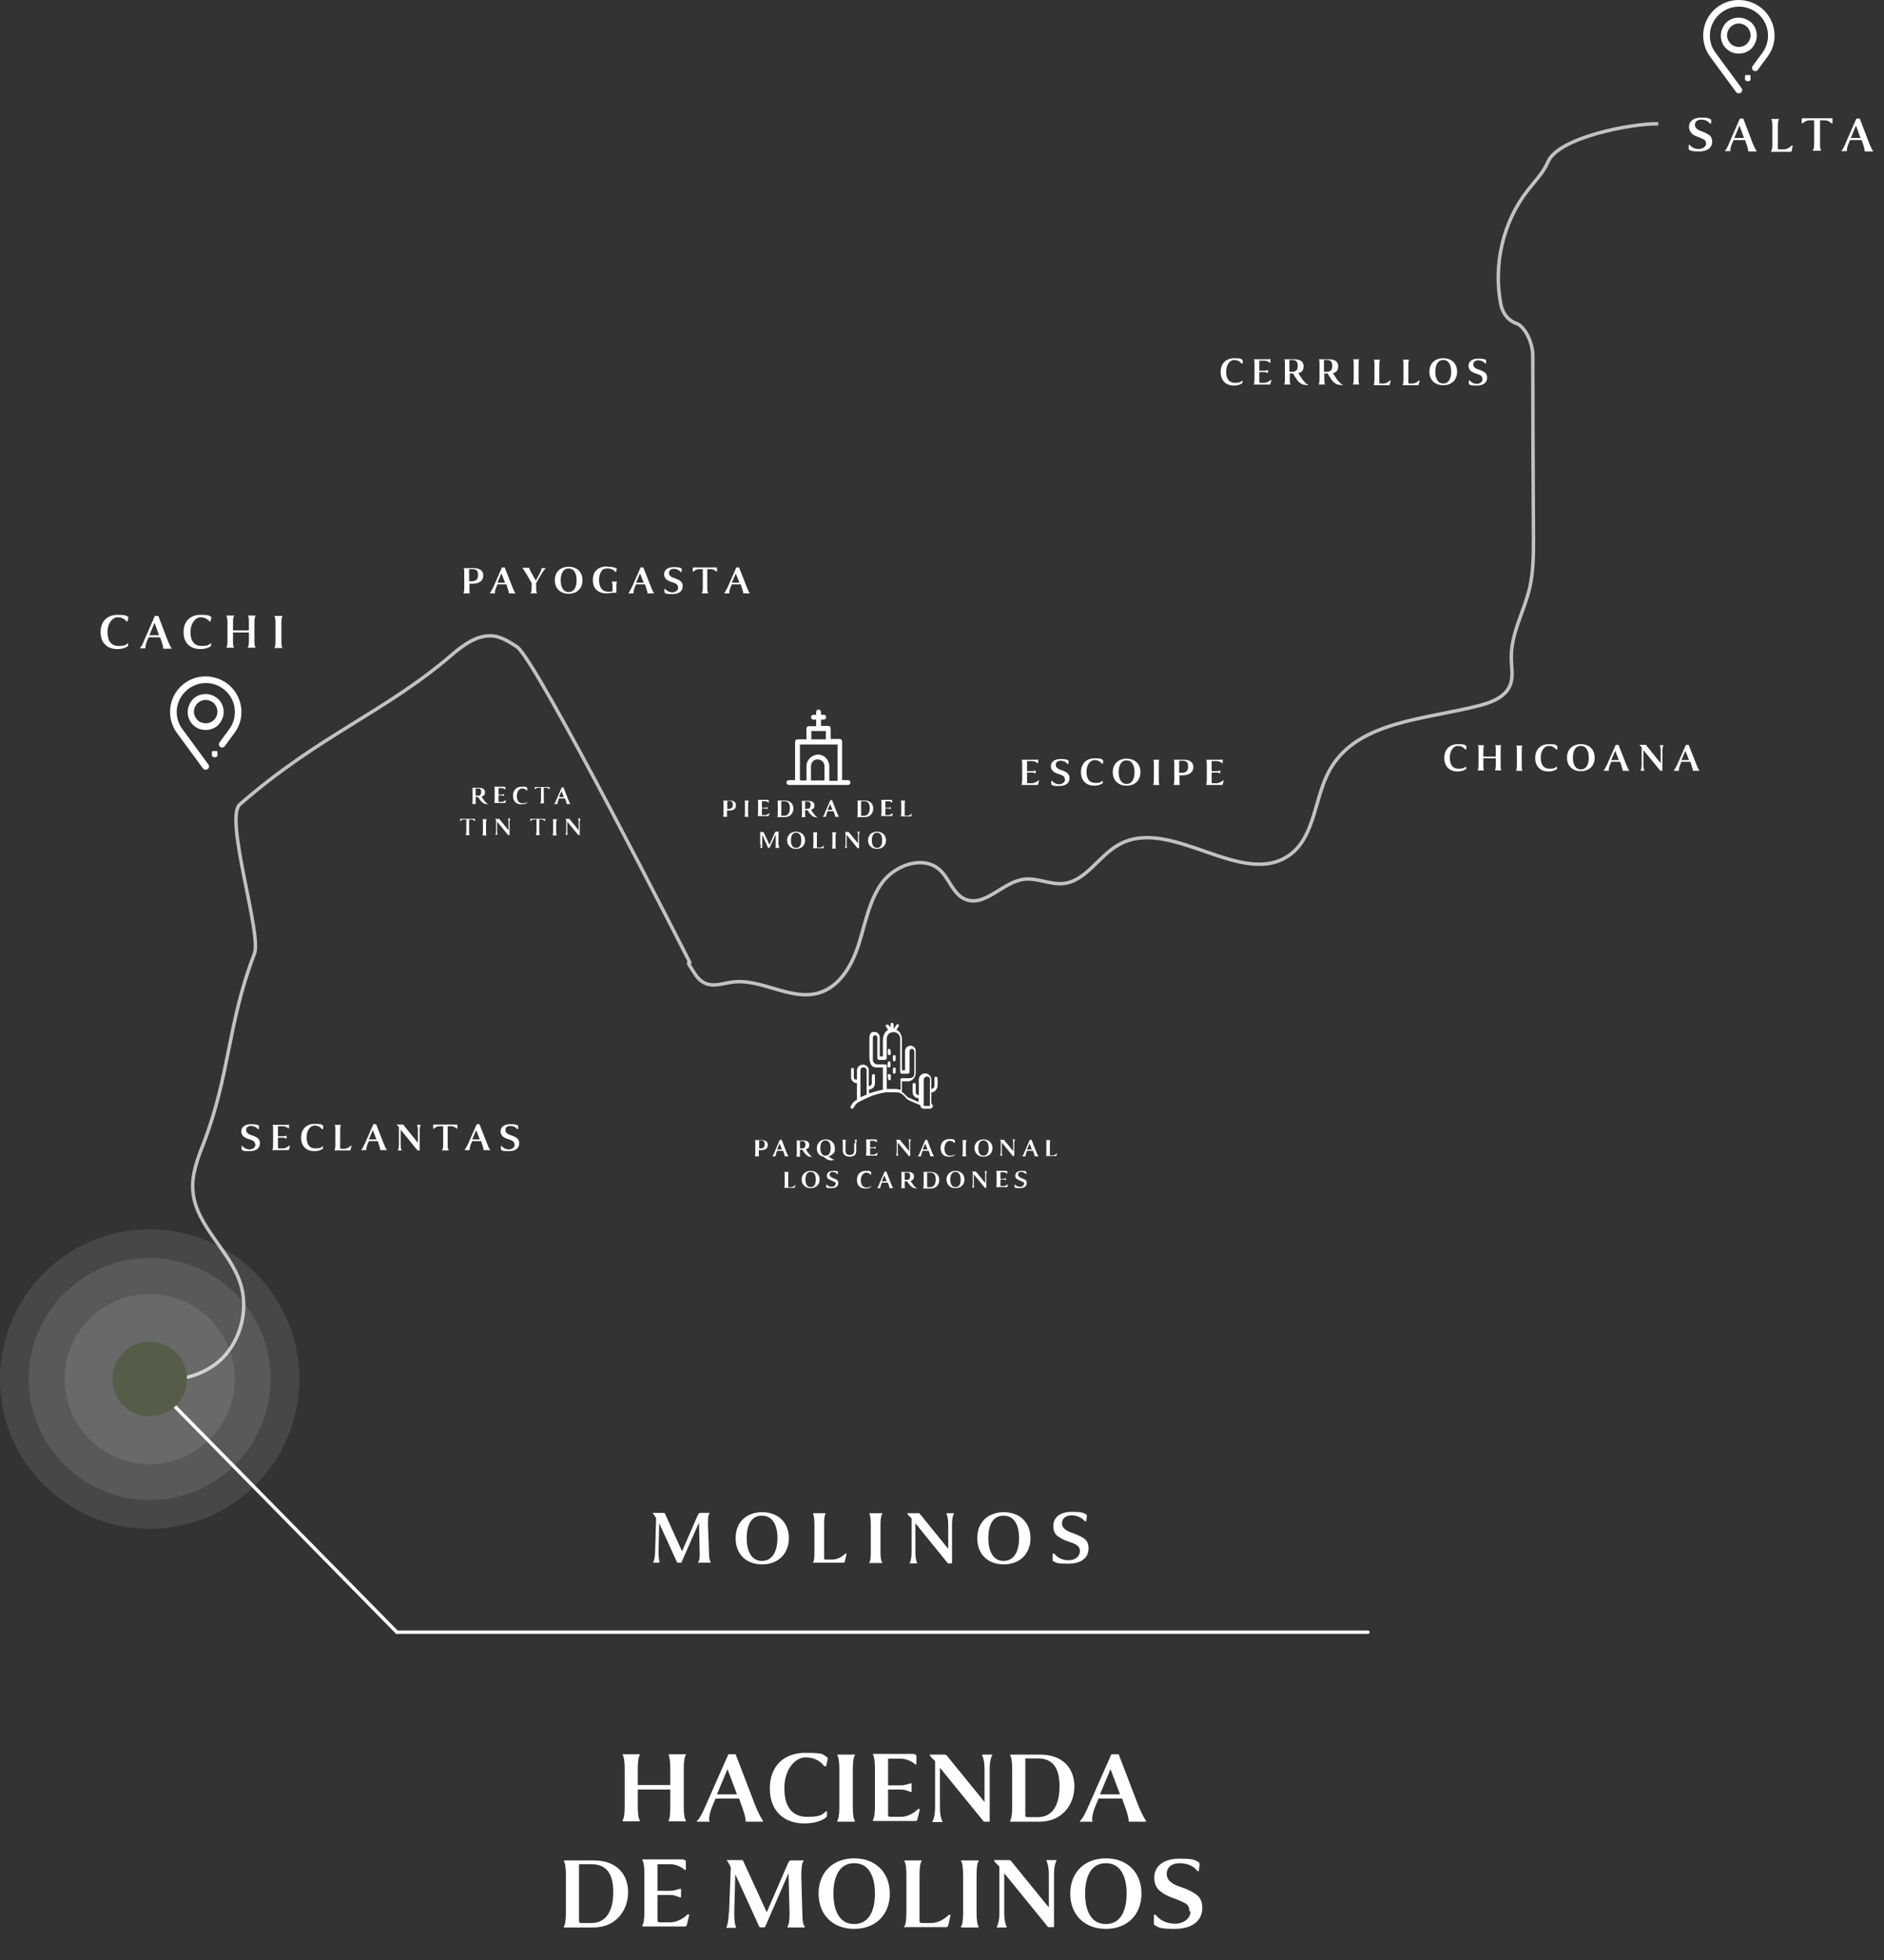 <?xml version="1.0" encoding="UTF-8"?>
<svg id="uuid-3fa3d62a-e9e2-4e71-aac9-5f8d31d7f84f" data-name="Layer 2" xmlns="http://www.w3.org/2000/svg" width="545" height="566.9" viewBox="0 0 545 566.9">
  <rect x="0" y="0" width="545" height="566.9" fill="#333333" stroke="none"/>
  <defs>
    <style>
      .uuid-28e15cba-fa8e-4f94-8ef6-ce09d129b7ed, .uuid-205df085-1802-4aee-bd11-7f7b581a9730 {
        fill: #fff;
      }

      .uuid-4a5e2f18-ed5c-4396-be7e-3753f85ce616 {
        stroke-linecap: round;
        stroke-linejoin: round;
      }

      .uuid-4a5e2f18-ed5c-4396-be7e-3753f85ce616, .uuid-61183da7-df50-4d89-80f9-a530c22f4784 {
        fill: none;
        stroke: #fff;
      }

      .uuid-205df085-1802-4aee-bd11-7f7b581a9730 {
        opacity: .1;
      }

      .uuid-61183da7-df50-4d89-80f9-a530c22f4784 {
        opacity: .7;
        stroke-miterlimit: 10;
      }

      .uuid-79502173-998c-478f-aba3-40ffe7209a4c {
        fill: #555d49;
      }
    </style>
  </defs>
  <g id="uuid-3cc2d286-07c2-4d22-889e-ed5aa8d97fe5" data-name="Capa 1">
    <g>
      <g>
        <path class="uuid-28e15cba-fa8e-4f94-8ef6-ce09d129b7ed" d="M184.5,516.2h9.4v-4.7c0-2-.2-3.5-.5-4,0,0,0-.2,.2-.2h4.6c.3,0,.3,.2,.2,.2-.4,.5-.6,2-.6,4v11c0,2,.2,3.5,.6,3.9,0,.1,0,.3-.2,.3h-4.6c-.2,0-.2-.2-.2-.3,.4-.5,.5-2,.5-3.9v-5h-9.4v5c0,2,.2,3.5,.6,3.9,0,.1,0,.3-.2,.3h-4.6c-.2,0-.2-.2-.2-.3,.4-.5,.6-1.9,.6-3.9v-11c0-2-.2-3.5-.6-4,0,0,0-.2,.2-.2h4.6c.2,0,.2,.2,.2,.2-.4,.5-.6,2-.6,4v4.7Z"/>
        <path class="uuid-28e15cba-fa8e-4f94-8ef6-ce09d129b7ed" d="M204.9,526.8h-3.2c-.2,0-.2-.2,0-.3,.6-.5,1.4-1.9,2.5-4.5l6.5-14.7h2.1l5.6,14.6c.8,2,1.7,3.8,2.3,4.6,0,.1,.1,.3-.1,.3h-4.6c-.3,0-.3,0-.3-.3,0-.8-.5-2.6-1.3-4.7l-.6-1.7h-6.8l-.8,1.9c-1,2.3-1.2,4.1-1,4.6,0,.1,0,.3-.3,.3Zm5.6-15.3l-3.1,7.4h5.8l-2.8-7.4Z"/>
        <path class="uuid-28e15cba-fa8e-4f94-8ef6-ce09d129b7ed" d="M239.3,525.3c-1.2,1.1-3.3,2-6.7,2-5.5,0-9.9-3.3-9.9-10.1s4.4-10.3,10.2-10.3,5,.5,6,1c.5,.3,.6,.4,.5,1l-.4,1.8c-.2,.2-.5,.1-.6,0-.8-1.1-2.5-2.5-5.4-2.5s-6.1,3.4-6.1,8.9,2.3,8.3,6.6,8.3,4.4-.8,5.6-1.7c.2,0,.2,1.4,0,1.6Z"/>
        <path class="uuid-28e15cba-fa8e-4f94-8ef6-ce09d129b7ed" d="M246.7,522.6c0,2,.2,3.5,.6,3.9,0,.1,0,.3-.2,.3h-4.7c-.2,0-.2-.2-.2-.3,.4-.5,.6-1.9,.6-3.9v-11c0-2-.2-3.5-.6-4,0,0,0-.2,.2-.2h4.7c.3,0,.3,.2,.2,.2-.4,.5-.6,2-.6,4v11Z"/>
        <path class="uuid-28e15cba-fa8e-4f94-8ef6-ce09d129b7ed" d="M264.5,507.4c.5,0,.6,0,.6,.5v2.3c0,0-.3,.1-.4,0-.7-.7-2.4-1.6-4-1.6h-3.8v7.7h3.7c1.3,0,2.5-.6,2.9-.6,0,0,.1,0,.2,0v2.5s0,0-.2,0c-.4,0-1.4-.7-2.9-.7h-3.7v6.9c0,.9,0,1,.9,1h2.8c2.3,0,4.2-1.5,4.9-2.2,.2-.2,.6,0,.6,0l-.7,2.9c-.1,.5-.5,.5-.6,.5h-12.1c-.2,0-.2-.2-.2-.3,.4-.5,.6-1.9,.6-3.9v-11c0-2-.2-3.5-.6-4,0,0,0-.2,.2-.2h11.8Z"/>
        <path class="uuid-28e15cba-fa8e-4f94-8ef6-ce09d129b7ed" d="M270.5,509.3c-.1-.2-.4-.4-.8-.8-.4-.4-.6-.7-.7-.8,0,0,0-.3,0-.3h4.1c.4,0,.5,0,.8,.3l10.9,13.4v-9.5c0-2.2-.4-3.5-.7-4,0-.1,0-.2,0-.2h2.9c0,0,.2,.1,0,.2-.3,.5-.7,1.8-.7,4v15.2c-.3,0-1.5,0-1.7,0l-12.7-15.6v11.4c0,2.2,.4,3.6,.7,4,0,.1,0,.3,0,.3h-2.8c0,0-.2-.1,0-.3,.3-.5,.7-1.8,.7-4v-13.3Z"/>
        <path class="uuid-28e15cba-fa8e-4f94-8ef6-ce09d129b7ed" d="M292.4,526.8c-.2,0-.2-.2-.2-.3,.4-.5,.6-1.9,.6-3.9v-11c0-2-.2-3.5-.6-4,0,0,0-.2,.2-.2h8.4c6.9,0,10,4.2,10,9.2s-3.3,10.2-10.1,10.2h-8.3Zm4.2-2.1c0,.6,0,.8,.7,.8h2.9c4.5,0,6.3-3.9,6.3-8.9s-1.7-8.1-6.3-8.1h-3.6v16.1Z"/>
        <path class="uuid-28e15cba-fa8e-4f94-8ef6-ce09d129b7ed" d="M315.7,526.8h-3.2c-.2,0-.2-.2,0-.3,.6-.5,1.4-1.9,2.5-4.5l6.5-14.7h2.1l5.6,14.6c.8,2,1.7,3.8,2.3,4.6,0,.1,.1,.3-.1,.3h-4.6c-.3,0-.3,0-.3-.3,0-.8-.5-2.6-1.3-4.7l-.6-1.7h-6.8l-.8,1.9c-1,2.3-1.2,4.1-1,4.6,0,.1,0,.3-.3,.3Zm5.6-15.3l-3.1,7.4h5.8l-2.8-7.4Z"/>
        <path class="uuid-28e15cba-fa8e-4f94-8ef6-ce09d129b7ed" d="M163.3,557.4c-.2,0-.2-.2-.2-.3,.4-.5,.6-1.9,.6-3.9v-11c0-2-.2-3.5-.6-4,0,0,0-.2,.2-.2h8.4c6.9,0,10,4.2,10,9.2s-3.3,10.2-10.1,10.2h-8.3Zm4.2-2.1c0,.6,0,.8,.7,.8h2.9c4.5,0,6.3-3.9,6.3-8.9s-1.7-8.1-6.3-8.1h-3.6v16.1Z"/>
        <path class="uuid-28e15cba-fa8e-4f94-8ef6-ce09d129b7ed" d="M197.8,537.9c.5,0,.6,0,.6,.5v2.3c0,0-.3,.1-.4,0-.7-.7-2.4-1.6-4-1.6h-3.8v7.7h3.7c1.3,0,2.5-.6,2.9-.6,0,0,.1,0,.2,0v2.5s0,0-.2,0c-.4,0-1.4-.7-2.9-.7h-3.7v6.9c0,.9,0,1,.9,1h2.8c2.3,0,4.2-1.5,4.9-2.2,.2-.2,.6,0,.6,0l-.7,2.9c-.1,.5-.5,.5-.6,.5h-12.1c-.2,0-.2-.2-.2-.3,.4-.5,.6-1.9,.6-3.9v-11c0-2-.2-3.5-.6-4,0,0,0-.2,.2-.2h11.8Z"/>
        <path class="uuid-28e15cba-fa8e-4f94-8ef6-ce09d129b7ed" d="M210.9,553.1l.5-13.1c0-.2-.3-.5-.5-1-.2-.4-.4-.7-.6-.9-.1-.1,0-.2,0-.2h4.1c.5,0,.5,0,.7,.5l6.7,14.6,5.9-13.6c.6-1.4,.7-1.4,1.4-1.4h3.2c.2,0,.2,.1,.1,.2-.5,.7-.6,2.5-.6,4.5l.3,10.5c0,2.5,.3,3.5,.7,3.9,0,.1,0,.3-.2,.3h-4.6c-.2,0-.2-.2-.2-.3,.4-.5,.6-1.6,.6-3.9l-.3-11.5-6.8,15.6c-.4,.1-1.4,.1-1.6,0l-7-15.3-.3,11.2c0,2.2,.2,3.5,.5,4,0,.2,0,.3-.1,.3h-2.5c-.2,0-.2-.1-.1-.3,.2-.5,.6-1.9,.6-4Z"/>
        <path class="uuid-28e15cba-fa8e-4f94-8ef6-ce09d129b7ed" d="M236.8,547.6c0-6.2,4.2-10.2,10.3-10.2s10.3,4,10.3,10.2-4.2,10.2-10.3,10.2-10.3-4-10.3-10.2Zm16.3,0c0-4.9-1.7-8.8-6-8.8s-6,3.9-6,8.8,1.7,8.8,6,8.8,6-3.9,6-8.8Z"/>
        <path class="uuid-28e15cba-fa8e-4f94-8ef6-ce09d129b7ed" d="M261.8,557.4c-.2,0-.2-.2-.2-.3,.4-.5,.6-1.9,.6-3.9v-11c0-2-.2-3.5-.6-4,0,0,0-.2,.2-.2h4.6c.3,0,.3,.2,.2,.2-.4,.5-.6,2-.6,4v12.9c0,.9,0,1,.9,1h2.5c2.3,0,4.2-1.5,5-2.3,.2-.2,.6,0,.6,0l-.7,3c-.1,.5-.5,.5-.6,.5h-11.8Z"/>
        <path class="uuid-28e15cba-fa8e-4f94-8ef6-ce09d129b7ed" d="M282.5,553.2c0,2,.2,3.5,.6,3.9,0,.1,0,.3-.2,.3h-4.7c-.2,0-.2-.2-.2-.3,.4-.5,.6-1.9,.6-3.9v-11c0-2-.2-3.5-.6-4,0,0,0-.2,.2-.2h4.7c.3,0,.3,.2,.2,.2-.4,.5-.6,2-.6,4v11Z"/>
        <path class="uuid-28e15cba-fa8e-4f94-8ef6-ce09d129b7ed" d="M289.1,539.8c-.1-.2-.4-.4-.8-.8-.4-.4-.6-.7-.7-.8,0,0,0-.3,0-.3h4.1c.4,0,.5,0,.8,.3l10.9,13.4v-9.5c0-2.2-.4-3.5-.7-4,0-.1,0-.2,0-.2h2.9c0,0,.2,.1,0,.2-.3,.5-.7,1.8-.7,4v15.2c-.3,0-1.5,0-1.7,0l-12.7-15.6v11.4c0,2.2,.4,3.6,.7,4,0,.1,0,.3,0,.3h-2.8c0,0-.2-.1,0-.3,.3-.5,.7-1.8,.7-4v-13.3Z"/>
        <path class="uuid-28e15cba-fa8e-4f94-8ef6-ce09d129b7ed" d="M309.6,547.6c0-6.2,4.2-10.2,10.3-10.2s10.3,4,10.3,10.2-4.2,10.2-10.3,10.2-10.3-4-10.3-10.2Zm16.3,0c0-4.9-1.7-8.8-6-8.8s-6,3.9-6,8.8,1.7,8.8,6,8.8,6-3.9,6-8.8Z"/>
        <path class="uuid-28e15cba-fa8e-4f94-8ef6-ce09d129b7ed" d="M344.1,552.8c0-1.2-.5-2.1-1.4-2.5-1-.5-2.1-1-3.3-1.4-1.7-.6-3-1.3-4-2.2-1-.9-1.5-2.1-1.5-3.7,0-3.4,2.8-5.5,7.2-5.5s4.4,.4,5.3,.8c.5,.2,.6,.4,.6,1l-.2,1.7c-.1,.2-.4,.1-.5,0-1-1.4-2.9-2.2-5.1-2.2s-3.7,1.2-3.7,3.1,1.6,3,4.1,3.8c1.9,.6,3.4,1.4,4.5,2.2,1.1,.8,1.7,2.1,1.7,3.8,0,4.1-3.4,6.1-7.9,6.1s-4.6-.4-5.6-.9c-.5-.3-.6-.4-.5-1.1v-2c.2-.2,.5,0,.6,0,1,1.4,3,2.5,5.5,2.5s4.5-1.5,4.5-3.6Z"/>
      </g>
      <g>
        <line class="uuid-4a5e2f18-ed5c-4396-be7e-3753f85ce616" x1="114.8" y1="472" x2="43.2" y2="399.2"/>
        <line class="uuid-4a5e2f18-ed5c-4396-be7e-3753f85ce616" x1="395.7" y1="472" x2="114.8" y2="472"/>
      </g>
      <g>
        <path class="uuid-61183da7-df50-4d89-80f9-a530c22f4784" d="M479.7,35.8c-8.1-.1-28.9,4-31.9,11-1.3,3.1-3.8,5.6-5.9,8.3-7.2,9.2-10,21.7-7.7,33.1,.5,2.4,2.1,4.5,4.4,5.3,2.6,.9,4.8,5.7,4.8,9.3,0,17.5,.1,35,.2,52.5,0,4.9,0,9.9-1.1,14.7-1.6,6.9-5.5,13.3-5.3,20.4,0,2.6,.6,5.2-.3,7.6-1.3,3.5-5.3,5.1-8.8,6-15.7,4.1-35.2,4.4-43.3,18.4-4.6,8-4.2,19-11.4,24.6-13.8,10.5-34.7-11.3-49.8-2.7-5.8,3.2-9.4,10.5-16,11.2-3.9,.4-7.7-1.8-11.6-1.2-6.1,.9-11.2,8.2-16.9,5.7-3.4-1.5-4.5-5.9-7.2-8.4-4.7-4.3-12.7-1.6-16.6,3.5-3.8,5.1-4.9,11.6-6.8,17.7-1.9,6.1-5.4,12.4-11.5,14.3-8.2,2.5-16.6-4.2-25.1-3.1-3.8,.5-7.7,2.5-10.9-2.4s-1.2-2.2-1.5-3.4c0,0-44.3-87.3-49.9-91.1-2-1.3-4.1-2.7-6.4-3.1-4.5-.8-8.8,2.2-12.3,5.2-19.5,16.8-38.3,23.2-61.5,43.4-4.6,4,6.4,37.5,4.2,43.2-7.8,20.2-7,34.9-14.8,55.1-1.7,4.3-3.4,8.9-3,13.5,.8,10,10.5,17,13.7,26.6,2.4,7.3,.4,15.9-4.9,21.5-5.4,5.5-13.9,7.7-21.3,5.5"/>
        <g>
          <path class="uuid-28e15cba-fa8e-4f94-8ef6-ce09d129b7ed" d="M493.5,41.5c0-.6-.2-1-.7-1.2-.5-.2-1-.5-1.6-.7-.8-.3-1.5-.6-1.9-1.1s-.7-1-.7-1.8c0-1.7,1.4-2.7,3.5-2.7s2.1,.2,2.6,.4c.3,.1,.3,.2,.3,.5v.8c-.2,0-.3,0-.4,0-.5-.7-1.4-1.1-2.5-1.1s-1.8,.6-1.8,1.5,.8,1.5,2,1.9c.9,.3,1.6,.7,2.2,1.1,.5,.4,.8,1,.8,1.8,0,2-1.6,2.9-3.8,2.9s-2.2-.2-2.7-.4c-.3-.1-.3-.2-.3-.5v-1c0,0,.3,0,.3,0,.5,.7,1.5,1.2,2.6,1.2s2.2-.7,2.2-1.7Z"/>
          <path class="uuid-28e15cba-fa8e-4f94-8ef6-ce09d129b7ed" d="M500.5,43.7h-1.5c0,0-.1,0,0-.1,.3-.3,.7-.9,1.2-2.2l3.1-7.1h1l2.7,7.1c.4,1,.8,1.8,1.1,2.2,0,0,0,.2,0,.2h-2.2c-.1,0-.2,0-.2-.2,0-.4-.2-1.2-.6-2.3l-.3-.8h-3.3l-.4,.9c-.5,1.1-.6,2-.5,2.2,0,0,0,.1-.1,.1Zm2.7-7.4l-1.5,3.6h2.8l-1.3-3.6Z"/>
          <path class="uuid-28e15cba-fa8e-4f94-8ef6-ce09d129b7ed" d="M512.4,43.7c-.1,0-.1,0,0-.1,.2-.2,.3-.9,.3-1.9v-5.3c0-1-.1-1.7-.3-1.9,0,0,0-.1,0-.1h2.2c.1,0,.1,0,0,.1-.2,.3-.3,1-.3,1.9v6.3c0,.4,0,.5,.4,.5h1.2c1.1,0,2-.7,2.4-1.1,.1,0,.3,0,.3,0l-.3,1.5c0,.2-.2,.3-.3,.3h-5.7Z"/>
          <path class="uuid-28e15cba-fa8e-4f94-8ef6-ce09d129b7ed" d="M529.8,34.2c.2,0,.3,0,.3,.3v1.2s0,0-.2,0c-.5-.4-1.2-.9-1.9-.9h-1.5v6.8c0,1.1,.1,1.7,.3,1.9,0,0,0,.1,0,.1h-2.4c-.1,0-.1,0,0-.1,.2-.2,.4-.8,.4-1.9v-6.8h-1.5c-.7,0-1.5,.5-1.9,.9,0,0-.1,0-.2,0v-1.2c0-.3,.2-.3,.3-.3h8.4Z"/>
          <path class="uuid-28e15cba-fa8e-4f94-8ef6-ce09d129b7ed" d="M534.2,43.7h-1.5c0,0-.1,0,0-.1,.3-.3,.7-.9,1.2-2.2l3.1-7.1h1l2.7,7.1c.4,1,.8,1.8,1.1,2.2,0,0,0,.2,0,.2h-2.2c-.1,0-.2,0-.2-.2,0-.4-.2-1.2-.6-2.3l-.3-.8h-3.3l-.4,.9c-.5,1.1-.6,2-.5,2.2,0,0,0,.1-.1,.1Zm2.7-7.4l-1.5,3.6h2.8l-1.3-3.6Z"/>
        </g>
        <g id="uuid-483815c1-ef12-4305-9410-45abab5bf808" data-name="Location">
          <g>
            <path class="uuid-28e15cba-fa8e-4f94-8ef6-ce09d129b7ed" d="M503,27c-.3,0-.6-.1-.8-.4l-7.5-10.2c-3-4.1-2.6-9.8,1-13.4,4-4,10.5-4,14.6,0,3.6,3.6,4.1,9.3,1,13.4l-2.8,3.8c-.3,.4-.9,.5-1.3,.2-.4-.3-.5-.9-.2-1.3l2.8-3.8c2.5-3.4,2.1-8-.8-10.9-3.3-3.3-8.6-3.3-11.9,0-3,3-3.3,7.6-.8,10.9l7.5,10.2c.3,.4,.2,1-.2,1.3-.2,.1-.4,.2-.6,.2Z"/>
            <path class="uuid-28e15cba-fa8e-4f94-8ef6-ce09d129b7ed" d="M505.6,23.5c-.2,0-.5-.1-.7-.3,0,0,0,0-.1-.1,0,0,0-.1,0-.2,0,0,0-.1,0-.2,0,0,0-.1,0-.2s0-.1,0-.2c0,0,0-.1,0-.2,0,0,0-.1,0-.2,0,0,0-.1,.1-.1,0,0,0,0,.1-.1,0,0,.1,0,.2,0,0,0,.1,0,.2,0,.1,0,.2,0,.4,0,0,0,.1,0,.2,0,0,0,.1,0,.2,0,0,0,.1,0,.1,.1,0,0,0,0,.1,.1,0,0,0,.1,0,.2,0,0,0,.1,0,.2,0,0,0,.1,0,.2s0,.1,0,.2c0,0,0,.1,0,.2,0,0,0,.1,0,.2,0,0,0,.1-.1,.1-.2,.2-.4,.3-.7,.3Z"/>
            <path class="uuid-28e15cba-fa8e-4f94-8ef6-ce09d129b7ed" d="M503,15.5c-1.4,0-2.7-.5-3.7-1.5-1-1-1.5-2.3-1.5-3.7s.6-2.7,1.5-3.7c1-1,2.3-1.5,3.7-1.5s2.7,.6,3.7,1.5c1,1,1.5,2.3,1.5,3.7s-.6,2.7-1.5,3.7c-1,1-2.4,1.5-3.7,1.5Zm0-8.7c-.9,0-1.8,.4-2.4,1-.6,.6-1,1.5-1,2.4s.4,1.8,1,2.4c1.3,1.3,3.5,1.3,4.8,0h0c.6-.6,1-1.5,1-2.4s-.4-1.8-1-2.4c-.6-.6-1.5-1-2.4-1Z"/>
          </g>
        </g>
        <g>
          <path class="uuid-28e15cba-fa8e-4f94-8ef6-ce09d129b7ed" d="M359.5,110.7c-.5,.4-1.3,.8-2.6,.8-2.1,0-3.8-1.3-3.8-3.9s1.7-4,3.9-4,1.9,.2,2.3,.4c.2,.1,.2,.2,.2,.4v.7c-.2,0-.3,0-.4,0-.3-.4-.9-1-2.1-1s-2.3,1.3-2.3,3.4,.9,3.2,2.5,3.2,1.7-.3,2.2-.7c0,0,0,.5,0,.6Z"/>
          <path class="uuid-28e15cba-fa8e-4f94-8ef6-ce09d129b7ed" d="M367.3,103.8c.2,0,.2,0,.2,.2v.9s-.1,0-.2,0c-.3-.3-.9-.6-1.5-.6h-1.5v2.9h1.4c.5,0,1-.2,1.1-.2,0,0,0,0,0,0v.9s0,0,0,0c-.1,0-.5-.3-1.1-.3h-1.4v2.7c0,.3,0,.4,.3,.4h1.1c.9,0,1.6-.6,1.9-.8,0,0,.2,0,.2,0l-.3,1.1c0,.2-.2,.2-.2,.2h-4.6c0,0,0,0,0-.1,.1-.2,.2-.7,.2-1.5v-4.2c0-.8,0-1.3-.2-1.5,0,0,0,0,0,0h4.5Z"/>
          <path class="uuid-28e15cba-fa8e-4f94-8ef6-ce09d129b7ed" d="M377.8,111.3c-.4,0-.8,0-1.3-.3-.6-.3-1.2-.9-1.5-1.5-.4-.5-.7-1-.9-1.5-.3,0-.8,0-1,0v1.6c0,.8,0,1.3,.2,1.5,0,0,0,.1,0,.1h-1.8c0,0,0,0,0-.1,.1-.2,.2-.7,.2-1.5v-4.2c0-.8,0-1.3-.2-1.5,0,0,0,0,0,0h2.9c1.2,0,2.7,.3,2.7,2s-1,1.8-1.5,2c.2,.4,.6,.9,1,1.6,.8,1.1,1.4,1.6,1.8,1.8,0,0,0,.1,0,.1-.1,0-.3,0-.5,0Zm-4.8-7.1v3.3c.2,0,.6,0,1,0,.4,0,.7-.1,1-.4,.3-.2,.4-.7,.4-1.4,0-1.3-.8-1.6-1.5-1.6h-1Z"/>
          <path class="uuid-28e15cba-fa8e-4f94-8ef6-ce09d129b7ed" d="M387.8,111.3c-.4,0-.8,0-1.3-.3-.6-.3-1.2-.9-1.5-1.5-.4-.5-.7-1-.9-1.5-.3,0-.8,0-1,0v1.6c0,.8,0,1.3,.2,1.5,0,0,0,.1,0,.1h-1.8c0,0,0,0,0-.1,.1-.2,.2-.7,.2-1.5v-4.2c0-.8,0-1.3-.2-1.5,0,0,0,0,0,0h2.9c1.2,0,2.7,.3,2.7,2s-1,1.8-1.5,2c.2,.4,.6,.9,1,1.6,.8,1.1,1.4,1.6,1.8,1.8,0,0,0,.1,0,.1-.1,0-.3,0-.5,0Zm-4.8-7.1v3.3c.2,0,.6,0,1,0,.4,0,.7-.1,1-.4,.3-.2,.4-.7,.4-1.4,0-1.3-.8-1.6-1.5-1.6h-1Z"/>
          <path class="uuid-28e15cba-fa8e-4f94-8ef6-ce09d129b7ed" d="M393,109.6c0,.8,0,1.3,.2,1.5,0,0,0,.1,0,.1h-1.8c0,0,0,0,0-.1,.1-.2,.2-.7,.2-1.5v-4.2c0-.8,0-1.3-.2-1.5,0,0,0,0,0,0h1.8c.1,0,.1,0,0,0-.2,.2-.2,.8-.2,1.5v4.2Z"/>
          <path class="uuid-28e15cba-fa8e-4f94-8ef6-ce09d129b7ed" d="M397.4,111.3c0,0,0,0,0-.1,.1-.2,.2-.7,.2-1.5v-4.2c0-.8,0-1.3-.2-1.5,0,0,0,0,0,0h1.8c.1,0,.1,0,0,0-.1,.2-.2,.8-.2,1.5v5c0,.3,0,.4,.3,.4h.9c.9,0,1.6-.6,1.9-.9,0,0,.2,0,.2,0l-.3,1.2c0,.2-.2,.2-.2,.2h-4.5Z"/>
          <path class="uuid-28e15cba-fa8e-4f94-8ef6-ce09d129b7ed" d="M405.8,111.3c0,0,0,0,0-.1,.1-.2,.2-.7,.2-1.5v-4.2c0-.8,0-1.3-.2-1.5,0,0,0,0,0,0h1.8c.1,0,.1,0,0,0-.1,.2-.2,.8-.2,1.5v5c0,.3,0,.4,.3,.4h.9c.9,0,1.6-.6,1.9-.9,0,0,.2,0,.2,0l-.3,1.2c0,.2-.2,.2-.2,.2h-4.5Z"/>
          <path class="uuid-28e15cba-fa8e-4f94-8ef6-ce09d129b7ed" d="M413.5,107.5c0-2.4,1.6-3.9,4-3.9s4,1.5,4,3.9-1.6,3.9-4,3.9-4-1.5-4-3.9Zm6.3,0c0-1.9-.7-3.4-2.3-3.4s-2.3,1.5-2.3,3.4,.7,3.4,2.3,3.4,2.3-1.5,2.3-3.4Z"/>
          <path class="uuid-28e15cba-fa8e-4f94-8ef6-ce09d129b7ed" d="M428.8,109.5c0-.5-.2-.8-.6-1-.4-.2-.8-.4-1.3-.5-.6-.2-1.2-.5-1.5-.8s-.6-.8-.6-1.4c0-1.3,1.1-2.1,2.8-2.1s1.7,.2,2.1,.3c.2,0,.2,.2,.2,.4v.7c-.1,0-.2,0-.3,0-.4-.5-1.1-.9-2-.9s-1.4,.5-1.4,1.2,.6,1.2,1.6,1.5c.7,.2,1.3,.5,1.7,.8s.7,.8,.7,1.5c0,1.6-1.3,2.3-3,2.3s-1.8-.1-2.1-.3c-.2-.1-.2-.2-.2-.4v-.8c0,0,.2,0,.2,0,.4,.5,1.2,1,2.1,1s1.7-.6,1.7-1.4Z"/>
        </g>
        <g>
          <path class="uuid-28e15cba-fa8e-4f94-8ef6-ce09d129b7ed" d="M424.2,222.3c-.5,.4-1.3,.8-2.6,.8-2.1,0-3.8-1.3-3.8-3.9s1.7-4,3.9-4,1.9,.2,2.3,.4c.2,.1,.2,.2,.2,.4v.7c-.2,0-.3,0-.4,0-.3-.4-.9-1-2.1-1s-2.3,1.3-2.3,3.4,.9,3.2,2.5,3.2,1.7-.3,2.2-.7c0,0,0,.5,0,.6Z"/>
          <path class="uuid-28e15cba-fa8e-4f94-8ef6-ce09d129b7ed" d="M429.1,218.8h3.6v-1.8c0-.8,0-1.3-.2-1.5,0,0,0,0,0,0h1.8c.1,0,.1,0,0,0-.2,.2-.2,.8-.2,1.5v4.2c0,.8,0,1.3,.2,1.5,0,0,0,.1,0,.1h-1.8c0,0,0,0,0-.1,.1-.2,.2-.8,.2-1.5v-1.9h-3.6v1.9c0,.8,0,1.3,.2,1.5,0,0,0,.1,0,.1h-1.8c0,0,0,0,0-.1,.1-.2,.2-.7,.2-1.5v-4.2c0-.8,0-1.3-.2-1.5,0,0,0,0,0,0h1.8c0,0,0,0,0,0-.1,.2-.2,.8-.2,1.5v1.8Z"/>
          <path class="uuid-28e15cba-fa8e-4f94-8ef6-ce09d129b7ed" d="M440.2,221.3c0,.8,0,1.3,.2,1.5,0,0,0,.1,0,.1h-1.8c0,0,0,0,0-.1,.1-.2,.2-.7,.2-1.5v-4.2c0-.8,0-1.3-.2-1.5,0,0,0,0,0,0h1.8c.1,0,.1,0,0,0-.2,.2-.2,.8-.2,1.5v4.2Z"/>
          <path class="uuid-28e15cba-fa8e-4f94-8ef6-ce09d129b7ed" d="M450.5,222.3c-.5,.4-1.3,.8-2.6,.8-2.1,0-3.8-1.3-3.8-3.9s1.7-4,3.9-4,1.9,.2,2.3,.4c.2,.1,.2,.2,.2,.4v.7c-.2,0-.3,0-.4,0-.3-.4-.9-1-2.1-1s-2.3,1.3-2.3,3.4,.9,3.2,2.5,3.2,1.7-.3,2.2-.7c0,0,0,.5,0,.6Z"/>
          <path class="uuid-28e15cba-fa8e-4f94-8ef6-ce09d129b7ed" d="M453.3,219.1c0-2.4,1.6-3.9,4-3.9s4,1.5,4,3.9-1.6,3.9-4,3.9-4-1.5-4-3.9Zm6.3,0c0-1.9-.7-3.4-2.3-3.4s-2.3,1.5-2.3,3.4,.7,3.4,2.3,3.4,2.3-1.5,2.3-3.4Z"/>
          <path class="uuid-28e15cba-fa8e-4f94-8ef6-ce09d129b7ed" d="M465.1,222.9h-1.2c0,0,0,0,0-.1,.2-.2,.5-.7,1-1.7l2.5-5.7h.8l2.2,5.6c.3,.8,.6,1.5,.9,1.8,0,0,0,.1,0,.1h-1.8c-.1,0-.1,0-.1-.1,0-.3-.2-1-.5-1.8l-.2-.7h-2.6l-.3,.7c-.4,.9-.5,1.6-.4,1.8,0,0,0,.1-.1,.1Zm2.2-5.9l-1.2,2.8h2.2l-1.1-2.8Z"/>
          <path class="uuid-28e15cba-fa8e-4f94-8ef6-ce09d129b7ed" d="M474.9,216.1c0,0-.1-.2-.3-.3s-.2-.3-.3-.3,0-.1,0-.1h1.6c.2,0,.2,0,.3,.1l4.2,5.2v-3.7c0-.8-.2-1.4-.3-1.5,0,0,0,0,0,0h1.1s0,0,0,0c-.1,.2-.3,.7-.3,1.5v5.9c-.1,0-.6,0-.6,0l-4.9-6v4.4c0,.8,.2,1.4,.3,1.5,0,0,0,.1,0,.1h-1.1s0,0,0-.1c.1-.2,.3-.7,.3-1.5v-5.1Z"/>
          <path class="uuid-28e15cba-fa8e-4f94-8ef6-ce09d129b7ed" d="M485.4,222.9h-1.2c0,0,0,0,0-.1,.2-.2,.5-.7,1-1.7l2.5-5.7h.8l2.2,5.6c.3,.8,.6,1.5,.9,1.8,0,0,0,.1,0,.1h-1.8c-.1,0-.1,0-.1-.1,0-.3-.2-1-.5-1.8l-.2-.7h-2.6l-.3,.7c-.4,.9-.5,1.6-.4,1.8,0,0,0,.1-.1,.1Zm2.2-5.9l-1.2,2.8h2.2l-1.1-2.8Z"/>
        </g>
        <g>
          <path class="uuid-28e15cba-fa8e-4f94-8ef6-ce09d129b7ed" d="M300.1,219.6c.2,0,.2,0,.2,.2v.9s-.1,0-.2,0c-.3-.3-.9-.6-1.5-.6h-1.5v2.9h1.4c.5,0,1-.2,1.1-.2,0,0,0,0,0,0v.9s0,0,0,0c-.1,0-.5-.3-1.1-.3h-1.4v2.7c0,.3,0,.4,.3,.4h1.1c.9,0,1.6-.6,1.9-.8,0,0,.2,0,.2,0l-.3,1.1c0,.2-.2,.2-.2,.2h-4.6c0,0,0,0,0-.1,.1-.2,.2-.7,.2-1.5v-4.2c0-.8,0-1.3-.2-1.5,0,0,0,0,0,0h4.5Z"/>
          <path class="uuid-28e15cba-fa8e-4f94-8ef6-ce09d129b7ed" d="M308,225.3c0-.5-.2-.8-.6-1-.4-.2-.8-.4-1.3-.5-.6-.2-1.2-.5-1.5-.8s-.6-.8-.6-1.4c0-1.3,1.1-2.1,2.8-2.1s1.7,.2,2.1,.3c.2,0,.2,.2,.2,.4v.7c-.1,0-.2,0-.3,0-.4-.5-1.1-.9-2-.9s-1.4,.5-1.4,1.2,.6,1.2,1.6,1.5c.7,.2,1.3,.5,1.7,.8s.7,.8,.7,1.5c0,1.6-1.3,2.3-3,2.3s-1.8-.1-2.1-.3c-.2-.1-.2-.2-.2-.4v-.8c0,0,.2,0,.2,0,.4,.5,1.2,1,2.1,1s1.7-.6,1.7-1.4Z"/>
          <path class="uuid-28e15cba-fa8e-4f94-8ef6-ce09d129b7ed" d="M319.1,226.4c-.5,.4-1.3,.8-2.6,.8-2.1,0-3.8-1.3-3.8-3.9s1.7-4,3.9-4,1.9,.2,2.3,.4c.2,.1,.2,.2,.2,.4v.7c-.2,0-.3,0-.4,0-.3-.4-.9-1-2.1-1s-2.3,1.3-2.3,3.4,.9,3.2,2.5,3.2,1.7-.3,2.2-.7c0,0,0,.5,0,.6Z"/>
          <path class="uuid-28e15cba-fa8e-4f94-8ef6-ce09d129b7ed" d="M321.9,223.3c0-2.4,1.6-3.9,4-3.9s4,1.5,4,3.9-1.6,3.9-4,3.9-4-1.5-4-3.9Zm6.3,0c0-1.9-.7-3.4-2.3-3.4s-2.3,1.5-2.3,3.4,.7,3.4,2.3,3.4,2.3-1.5,2.3-3.4Z"/>
          <path class="uuid-28e15cba-fa8e-4f94-8ef6-ce09d129b7ed" d="M335.2,225.4c0,.8,0,1.3,.2,1.5,0,0,0,.1,0,.1h-1.8c0,0,0,0,0-.1,.1-.2,.2-.7,.2-1.5v-4.2c0-.8,0-1.3-.2-1.5,0,0,0,0,0,0h1.8c.1,0,.1,0,0,0-.2,.2-.2,.8-.2,1.5v4.2Z"/>
          <path class="uuid-28e15cba-fa8e-4f94-8ef6-ce09d129b7ed" d="M341.3,227h-1.8c0,0,0,0,0-.1,.1-.2,.2-.7,.2-1.5v-4.2c0-.8,0-1.3-.2-1.5,0,0,0,0,0,0h2.9c1.3,0,2.8,.4,2.8,2.1s-1.4,2.4-3.1,2.4-.6,0-.9,0v1.5c0,.8,0,1.3,.2,1.5,0,0,0,.1,0,.1Zm-.2-7v3.5c.2,0,.4,0,.7,0,1.2,0,1.9-.5,1.9-1.9s-.8-1.6-1.5-1.6h-1Z"/>
          <path class="uuid-28e15cba-fa8e-4f94-8ef6-ce09d129b7ed" d="M353.5,219.6c.2,0,.2,0,.2,.2v.9s-.1,0-.2,0c-.3-.3-.9-.6-1.5-.6h-1.5v2.9h1.4c.5,0,1-.2,1.1-.2,0,0,0,0,0,0v.9s0,0,0,0c-.1,0-.5-.3-1.1-.3h-1.4v2.7c0,.3,0,.4,.3,.4h1.1c.9,0,1.6-.6,1.9-.8,0,0,.2,0,.2,0l-.3,1.1c0,.2-.2,.2-.2,.2h-4.6c0,0,0,0,0-.1,.1-.2,.2-.7,.2-1.5v-4.2c0-.8,0-1.3-.2-1.5,0,0,0,0,0,0h4.5Z"/>
        </g>
        <g>
          <path class="uuid-28e15cba-fa8e-4f94-8ef6-ce09d129b7ed" d="M135.9,171.6h-1.8c0,0,0,0,0-.1,.1-.2,.2-.7,.2-1.5v-4.2c0-.8,0-1.3-.2-1.5,0,0,0,0,0,0h2.9c1.3,0,2.8,.4,2.8,2.1s-1.4,2.4-3.1,2.4-.6,0-.9,0v1.5c0,.8,0,1.3,.2,1.5,0,0,0,.1,0,.1Zm-.2-7v3.5c.2,0,.4,0,.7,0,1.2,0,1.9-.5,1.9-1.9s-.8-1.6-1.5-1.6h-1Z"/>
          <path class="uuid-28e15cba-fa8e-4f94-8ef6-ce09d129b7ed" d="M142.9,171.6h-1.2c0,0,0,0,0-.1,.2-.2,.5-.7,1-1.7l2.5-5.7h.8l2.2,5.6c.3,.8,.6,1.5,.9,1.8,0,0,0,.1,0,.1h-1.8c-.1,0-.1,0-.1-.1,0-.3-.2-1-.5-1.8l-.2-.7h-2.6l-.3,.7c-.4,.9-.5,1.6-.4,1.8,0,0,0,.1-.1,.1Zm2.2-5.9l-1.2,2.8h2.2l-1.1-2.8Z"/>
          <path class="uuid-28e15cba-fa8e-4f94-8ef6-ce09d129b7ed" d="M155.4,171.6h-1.9c-.1,0-.1,0,0-.1,.2-.2,.3-.6,.3-1.5v-1.4l-1.7-2.9c-.5-.8-.8-1.2-1-1.5,0,0,0,0,0,0h2c0,0,0,0,0,0,0,.3,.2,.7,.6,1.4l1.3,2.3,1.2-2.2c.4-.8,.5-1.2,.4-1.4,0,0,0,0,0,0h1.3c0,0,0,0,0,0-.2,.2-.6,.6-1.1,1.4l-1.7,2.9v1.5c0,.9,.1,1.3,.3,1.5,0,0,0,.1,0,.1Z"/>
          <path class="uuid-28e15cba-fa8e-4f94-8ef6-ce09d129b7ed" d="M160.5,167.8c0-2.4,1.6-3.9,4-3.9s4,1.5,4,3.9-1.6,3.9-4,3.9-4-1.5-4-3.9Zm6.3,0c0-1.9-.7-3.4-2.3-3.4s-2.3,1.5-2.3,3.4,.7,3.4,2.3,3.4,2.3-1.5,2.3-3.4Z"/>
          <path class="uuid-28e15cba-fa8e-4f94-8ef6-ce09d129b7ed" d="M175.8,163.9c1.2,0,2,.2,2.4,.4,.2,.1,.3,.2,.2,.4l-.2,.7c0,0-.2,0-.2,0-.3-.4-1-1-2.2-1s-1.5,.3-1.9,.9c-.4,.6-.6,1.4-.6,2.5,0,2,.9,3.3,2.5,3.3s1,0,1.4-.2v-1.2c0-.9-.1-1.4-.3-1.5,0,0,0,0,0,0h1.6c0,0,0,0,0,0-.1,.2-.2,.7-.2,1.5v1.7c0,0,0,0-.1,0h-.8c-.4,0-1.2,.2-1.9,.2-2.3,0-4-1.2-4-3.9s1.8-3.9,4.1-3.9Z"/>
          <path class="uuid-28e15cba-fa8e-4f94-8ef6-ce09d129b7ed" d="M183,171.6h-1.2c0,0,0,0,0-.1,.2-.2,.5-.7,1-1.7l2.5-5.7h.8l2.2,5.6c.3,.8,.6,1.5,.9,1.8,0,0,0,.1,0,.1h-1.8c-.1,0-.1,0-.1-.1,0-.3-.2-1-.5-1.8l-.2-.7h-2.6l-.3,.7c-.4,.9-.5,1.6-.4,1.8,0,0,0,.1-.1,.1Zm2.2-5.9l-1.2,2.8h2.2l-1.1-2.8Z"/>
          <path class="uuid-28e15cba-fa8e-4f94-8ef6-ce09d129b7ed" d="M196.1,169.8c0-.5-.2-.8-.6-1-.4-.2-.8-.4-1.3-.5-.6-.2-1.2-.5-1.5-.8s-.6-.8-.6-1.4c0-1.3,1.1-2.1,2.8-2.1s1.7,.2,2.1,.3c.2,0,.2,.2,.2,.4v.7c-.1,0-.2,0-.3,0-.4-.5-1.1-.9-2-.9s-1.4,.5-1.4,1.2,.6,1.2,1.6,1.5c.7,.2,1.3,.5,1.7,.8s.7,.8,.7,1.5c0,1.6-1.3,2.3-3,2.3s-1.8-.1-2.1-.3c-.2-.1-.2-.2-.2-.4v-.8c0,0,.2,0,.2,0,.4,.5,1.2,1,2.1,1s1.7-.6,1.7-1.4Z"/>
          <path class="uuid-28e15cba-fa8e-4f94-8ef6-ce09d129b7ed" d="M207.2,164.1c.1,0,.2,0,.2,.2v1s0,0-.1,0c-.4-.3-1-.7-1.5-.7h-1.2v5.4c0,.9,.1,1.3,.3,1.5,0,0,0,.1,0,.1h-1.9c-.1,0-.1,0,0-.1,.2-.2,.3-.6,.3-1.5v-5.4h-1.2c-.6,0-1.2,.4-1.5,.7,0,0-.1,0-.2,0v-1c0-.2,.1-.2,.3-.2h6.6Z"/>
          <path class="uuid-28e15cba-fa8e-4f94-8ef6-ce09d129b7ed" d="M210.7,171.6h-1.2c0,0,0,0,0-.1,.2-.2,.5-.7,1-1.7l2.5-5.7h.8l2.2,5.6c.3,.8,.6,1.5,.9,1.8,0,0,0,.1,0,.1h-1.8c-.1,0-.1,0-.1-.1,0-.3-.2-1-.5-1.8l-.2-.7h-2.6l-.3,.7c-.4,.9-.5,1.6-.4,1.8,0,0,0,.1-.1,.1Zm2.2-5.9l-1.2,2.8h2.2l-1.1-2.8Z"/>
        </g>
        <g>
          <path class="uuid-28e15cba-fa8e-4f94-8ef6-ce09d129b7ed" d="M37.2,186.7c-.6,.5-1.6,1-3.3,1-2.7,0-4.8-1.6-4.8-4.9s2.1-5,4.9-5,2.4,.3,2.9,.5c.3,.1,.3,.2,.2,.5l-.2,.9c0,0-.2,0-.3,0-.4-.5-1.2-1.2-2.6-1.2s-2.9,1.7-2.9,4.3,1.1,4,3.2,4,2.1-.4,2.7-.8c.1,0,.1,.7,0,.8Z"/>
          <path class="uuid-28e15cba-fa8e-4f94-8ef6-ce09d129b7ed" d="M42,187.5h-1.5c0,0-.1,0,0-.1,.3-.3,.7-.9,1.2-2.2l3.1-7.1h1l2.7,7.1c.4,1,.8,1.8,1.1,2.2,0,0,0,.2,0,.2h-2.2c-.1,0-.2,0-.2-.2,0-.4-.2-1.2-.6-2.3l-.3-.8h-3.3l-.4,.9c-.5,1.1-.6,2-.5,2.2,0,0,0,.1-.1,.1Zm2.7-7.4l-1.5,3.6h2.8l-1.3-3.6Z"/>
          <path class="uuid-28e15cba-fa8e-4f94-8ef6-ce09d129b7ed" d="M61.2,186.7c-.6,.5-1.6,1-3.3,1-2.7,0-4.8-1.6-4.8-4.9s2.1-5,4.9-5,2.4,.3,2.9,.5c.3,.1,.3,.2,.2,.5l-.2,.9c0,0-.2,0-.3,0-.4-.5-1.2-1.2-2.6-1.2s-2.9,1.7-2.9,4.3,1.1,4,3.2,4,2.1-.4,2.7-.8c.1,0,.1,.7,0,.8Z"/>
          <path class="uuid-28e15cba-fa8e-4f94-8ef6-ce09d129b7ed" d="M67.4,182.3h4.6v-2.3c0-1,0-1.7-.3-1.9,0,0,0-.1,0-.1h2.2c.1,0,.1,0,0,.1-.2,.3-.3,1-.3,1.9v5.3c0,1,.1,1.7,.3,1.9,0,0,0,.1,0,.1h-2.2c-.1,0-.1,0,0-.1,.2-.2,.3-1,.3-1.9v-2.4h-4.6v2.4c0,1,0,1.7,.3,1.9,0,0,0,.1,0,.1h-2.2c-.1,0-.1,0,0-.1,.2-.2,.3-.9,.3-1.9v-5.3c0-1-.1-1.7-.3-1.9,0,0,0-.1,0-.1h2.2c.1,0,.1,0,0,.1-.2,.3-.3,1-.3,1.9v2.3Z"/>
          <path class="uuid-28e15cba-fa8e-4f94-8ef6-ce09d129b7ed" d="M81.4,185.4c0,1,.1,1.7,.3,1.9,0,0,0,.1,0,.1h-2.3c-.1,0-.1,0,0-.1,.2-.2,.3-.9,.3-1.9v-5.3c0-1-.1-1.7-.3-1.9,0,0,0-.1,0-.1h2.3c.1,0,.1,0,0,.1-.2,.3-.3,1-.3,1.9v5.3Z"/>
        </g>
        <g>
          <path class="uuid-28e15cba-fa8e-4f94-8ef6-ce09d129b7ed" d="M73.8,330.9c0-.5-.2-.8-.6-1-.4-.2-.8-.4-1.3-.5-.6-.2-1.2-.5-1.5-.8s-.6-.8-.6-1.4c0-1.3,1.1-2.1,2.8-2.1s1.7,.2,2.1,.3c.2,0,.2,.2,.2,.4v.7c-.1,0-.2,0-.3,0-.4-.5-1.1-.9-2-.9s-1.4,.5-1.4,1.2,.6,1.2,1.6,1.5c.7,.2,1.3,.5,1.7,.8s.7,.8,.7,1.5c0,1.6-1.3,2.3-3,2.3s-1.8-.1-2.1-.3c-.2-.1-.2-.2-.2-.4v-.8c0,0,.2,0,.2,0,.4,.5,1.2,1,2.1,1s1.7-.6,1.7-1.4Z"/>
          <path class="uuid-28e15cba-fa8e-4f94-8ef6-ce09d129b7ed" d="M83.4,325.2c.2,0,.2,0,.2,.2v.9s-.1,0-.2,0c-.3-.3-.9-.6-1.5-.6h-1.5v2.9h1.4c.5,0,1-.2,1.1-.2,0,0,0,0,0,0v.9s0,0,0,0c-.1,0-.5-.3-1.1-.3h-1.4v2.7c0,.3,0,.4,.3,.4h1.1c.9,0,1.6-.6,1.9-.8,0,0,.2,0,.2,0l-.3,1.1c0,.2-.2,.2-.2,.2h-4.6c0,0,0,0,0-.1,.1-.2,.2-.7,.2-1.5v-4.2c0-.8,0-1.3-.2-1.5,0,0,0,0,0,0h4.5Z"/>
          <path class="uuid-28e15cba-fa8e-4f94-8ef6-ce09d129b7ed" d="M93.5,332.1c-.5,.4-1.3,.8-2.6,.8-2.1,0-3.8-1.3-3.8-3.9s1.7-4,3.9-4,1.9,.2,2.3,.4c.2,.1,.2,.2,.2,.4v.7c-.2,0-.3,0-.4,0-.3-.4-.9-1-2.1-1s-2.3,1.3-2.3,3.4,.9,3.2,2.5,3.2,1.7-.3,2.2-.7c0,0,0,.5,0,.6Z"/>
          <path class="uuid-28e15cba-fa8e-4f94-8ef6-ce09d129b7ed" d="M96.8,332.6c0,0,0,0,0-.1,.1-.2,.2-.7,.2-1.5v-4.2c0-.8,0-1.3-.2-1.5,0,0,0,0,0,0h1.8c.1,0,.1,0,0,0-.1,.2-.2,.8-.2,1.5v5c0,.3,0,.4,.3,.4h.9c.9,0,1.6-.6,1.9-.9,0,0,.2,0,.2,0l-.3,1.2c0,.2-.2,.2-.2,.2h-4.5Z"/>
          <path class="uuid-28e15cba-fa8e-4f94-8ef6-ce09d129b7ed" d="M105.7,332.6h-1.2c0,0,0,0,0-.1,.2-.2,.5-.7,1-1.7l2.5-5.7h.8l2.2,5.6c.3,.8,.6,1.5,.9,1.8,0,0,0,.1,0,.1h-1.8c-.1,0-.1,0-.1-.1,0-.3-.2-1-.5-1.8l-.2-.7h-2.6l-.3,.7c-.4,.9-.5,1.6-.4,1.8,0,0,0,.1-.1,.1Zm2.2-5.9l-1.2,2.8h2.2l-1.1-2.8Z"/>
          <path class="uuid-28e15cba-fa8e-4f94-8ef6-ce09d129b7ed" d="M115.4,325.9c0,0-.1-.2-.3-.3s-.2-.3-.3-.3,0-.1,0-.1h1.6c.2,0,.2,0,.3,.1l4.2,5.2v-3.7c0-.8-.2-1.4-.3-1.5,0,0,0,0,0,0h1.1s0,0,0,0c-.1,.2-.3,.7-.3,1.5v5.9c-.1,0-.6,0-.6,0l-4.9-6v4.4c0,.8,.2,1.4,.3,1.5,0,0,0,.1,0,.1h-1.1s0,0,0-.1c.1-.2,.3-.7,.3-1.5v-5.1Z"/>
          <path class="uuid-28e15cba-fa8e-4f94-8ef6-ce09d129b7ed" d="M132.1,325.2c.1,0,.2,0,.2,.2v1s0,0-.1,0c-.4-.3-1-.7-1.5-.7h-1.2v5.4c0,.9,.1,1.3,.3,1.5,0,0,0,.1,0,.1h-1.9c-.1,0-.1,0,0-.1,.2-.2,.3-.6,.3-1.5v-5.4h-1.2c-.6,0-1.2,.4-1.5,.7,0,0-.1,0-.2,0v-1c0-.2,.1-.2,.3-.2h6.6Z"/>
          <path class="uuid-28e15cba-fa8e-4f94-8ef6-ce09d129b7ed" d="M135.6,332.6h-1.2c0,0,0,0,0-.1,.2-.2,.5-.7,1-1.7l2.5-5.7h.8l2.2,5.6c.3,.8,.6,1.5,.9,1.8,0,0,0,.1,0,.1h-1.8c-.1,0-.1,0-.1-.1,0-.3-.2-1-.5-1.8l-.2-.7h-2.6l-.3,.7c-.4,.9-.5,1.6-.4,1.8,0,0,0,.1-.1,.1Zm2.2-5.9l-1.2,2.8h2.2l-1.1-2.8Z"/>
          <path class="uuid-28e15cba-fa8e-4f94-8ef6-ce09d129b7ed" d="M148.8,330.9c0-.5-.2-.8-.6-1-.4-.2-.8-.4-1.3-.5-.6-.2-1.2-.5-1.5-.8s-.6-.8-.6-1.4c0-1.3,1.1-2.1,2.8-2.1s1.7,.2,2.1,.3c.2,0,.2,.2,.2,.4v.7c-.1,0-.2,0-.3,0-.4-.5-1.1-.9-2-.9s-1.4,.5-1.4,1.2,.6,1.2,1.6,1.5c.7,.2,1.3,.5,1.7,.8s.7,.8,.7,1.5c0,1.6-1.3,2.3-3,2.3s-1.8-.1-2.1-.3c-.2-.1-.2-.2-.2-.4v-.8c0,0,.2,0,.2,0,.4,.5,1.2,1,2.1,1s1.7-.6,1.7-1.4Z"/>
        </g>
        <g>
          <path class="uuid-28e15cba-fa8e-4f94-8ef6-ce09d129b7ed" d="M189.5,448.9l.3-9.8c0-.2-.2-.4-.4-.7-.2-.3-.3-.5-.5-.7,0,0,0-.2,0-.2h3c.3,0,.4,0,.5,.3l4.9,10.8,4.4-10.1c.5-1,.5-1,1.1-1h2.4c.1,0,.2,0,0,.2-.4,.5-.4,1.8-.4,3.3l.3,7.8c0,1.8,.2,2.6,.5,2.9,0,0,0,.2-.1,.2h-3.4c-.2,0-.2-.1-.1-.2,.3-.4,.5-1.2,.4-2.9l-.2-8.5-5.1,11.6c-.3,0-1,0-1.2,0l-5.2-11.4-.2,8.3c0,1.6,.2,2.6,.3,2.9,0,.1,0,.2,0,.2h-1.8c-.2,0-.1,0,0-.2,.2-.4,.5-1.4,.5-2.9Z"/>
          <path class="uuid-28e15cba-fa8e-4f94-8ef6-ce09d129b7ed" d="M212.8,444.8c0-4.6,3.1-7.5,7.7-7.5s7.7,3,7.7,7.5-3.1,7.6-7.7,7.6-7.7-2.9-7.7-7.6Zm12.1,0c0-3.6-1.3-6.5-4.5-6.5s-4.4,2.9-4.4,6.5,1.3,6.6,4.4,6.6,4.5-2.9,4.5-6.6Z"/>
          <path class="uuid-28e15cba-fa8e-4f94-8ef6-ce09d129b7ed" d="M235.3,452c-.2,0-.2-.1-.1-.2,.3-.4,.4-1.4,.4-2.9v-8.2c0-1.5-.2-2.6-.4-2.9,0,0,0-.2,.1-.2h3.4c.2,0,.2,.1,.1,.2-.3,.4-.4,1.5-.4,2.9v9.6c0,.7,0,.7,.6,.7h1.8c1.7,0,3.1-1.1,3.7-1.7,.2-.1,.4,0,.4,0l-.5,2.2c0,.4-.4,.4-.5,.4h-8.7Z"/>
          <path class="uuid-28e15cba-fa8e-4f94-8ef6-ce09d129b7ed" d="M254.7,448.9c0,1.5,.2,2.6,.5,2.9,0,0,0,.2-.1,.2h-3.5c-.2,0-.2-.1-.1-.2,.3-.4,.4-1.4,.4-2.9v-8.2c0-1.5-.2-2.6-.4-2.9,0,0,0-.2,.1-.2h3.5c.2,0,.2,.1,.1,.2-.3,.4-.5,1.5-.5,2.9v8.2Z"/>
          <path class="uuid-28e15cba-fa8e-4f94-8ef6-ce09d129b7ed" d="M263.6,439c0-.1-.3-.3-.6-.6-.3-.3-.5-.5-.5-.6s0-.2,0-.2h3.1c.3,0,.4,0,.6,.3l8.1,10v-7.1c0-1.6-.3-2.6-.5-3,0,0,0-.2,0-.2h2.1c0,0,.1,0,0,.2-.2,.4-.5,1.3-.5,3v11.3c-.2,0-1.1,0-1.2,0l-9.4-11.6v8.5c0,1.6,.3,2.6,.5,2.9,0,0,0,.2,0,.2h-2.1c0,0-.1,0,0-.2,.2-.4,.5-1.3,.5-2.9v-9.9Z"/>
          <path class="uuid-28e15cba-fa8e-4f94-8ef6-ce09d129b7ed" d="M282.7,444.8c0-4.6,3.1-7.5,7.7-7.5s7.7,3,7.7,7.5-3.1,7.6-7.7,7.6-7.7-2.9-7.7-7.6Zm12.1,0c0-3.6-1.3-6.5-4.5-6.5s-4.4,2.9-4.4,6.5,1.3,6.6,4.4,6.6,4.5-2.9,4.5-6.6Z"/>
          <path class="uuid-28e15cba-fa8e-4f94-8ef6-ce09d129b7ed" d="M312.4,448.6c0-.9-.4-1.5-1.1-1.9-.7-.4-1.5-.7-2.5-1-1.2-.4-2.2-1-3-1.6-.8-.7-1.1-1.6-1.1-2.8,0-2.6,2.1-4.1,5.3-4.1s3.2,.3,4,.6c.4,.2,.4,.3,.4,.8l-.2,1.3c0,.1-.3,0-.4,0-.8-1-2.2-1.7-3.8-1.7s-2.8,.9-2.8,2.3,1.2,2.2,3,2.8c1.4,.5,2.5,1,3.4,1.6,.8,.6,1.3,1.5,1.3,2.8,0,3.1-2.5,4.5-5.9,4.5s-3.4-.3-4.1-.6c-.4-.2-.4-.3-.4-.8v-1.5c.1-.1,.4,0,.5,0,.7,1,2.2,1.9,4.1,1.9s3.3-1.1,3.3-2.7Z"/>
        </g>
        <g>
          <g>
            <path class="uuid-28e15cba-fa8e-4f94-8ef6-ce09d129b7ed" d="M219.6,334.4h-1.2c0,0,0,0,0,0,0-.1,.1-.5,.1-1v-2.7c0-.5,0-.9-.1-1,0,0,0,0,0,0h1.9c.8,0,1.8,.2,1.8,1.4s-.9,1.5-2,1.5-.4,0-.6,0v.9c0,.5,0,.9,.1,1,0,0,0,0,0,0Zm0-4.5v2.2c.1,0,.3,0,.4,0,.8,0,1.2-.3,1.2-1.2s-.5-1.1-1-1.1h-.7Z"/>
            <path class="uuid-28e15cba-fa8e-4f94-8ef6-ce09d129b7ed" d="M224.2,334.4h-.8s0,0,0,0c.1-.1,.4-.5,.6-1.1l1.6-3.7h.5l1.4,3.6c.2,.5,.4,.9,.6,1.2,0,0,0,0,0,0h-1.1c0,0,0,0,0,0,0-.2-.1-.6-.3-1.2l-.2-.4h-1.7l-.2,.5c-.2,.6-.3,1-.2,1.1,0,0,0,0,0,0Zm1.4-3.8l-.8,1.8h1.4l-.7-1.8Z"/>
            <path class="uuid-28e15cba-fa8e-4f94-8ef6-ce09d129b7ed" d="M234.5,334.5c-.3,0-.5,0-.8-.2-.4-.2-.7-.6-1-.9-.2-.3-.4-.6-.6-.9-.2,0-.5,0-.7,0v1c0,.5,0,.9,.1,1,0,0,0,0,0,0h-1.1c0,0,0,0,0,0,0-.1,.1-.5,.1-1v-2.7c0-.5,0-.9-.1-1,0,0,0,0,0,0h1.9c.8,0,1.8,.2,1.8,1.3s-.7,1.1-1,1.3c.2,.3,.4,.6,.7,1,.5,.7,.9,1,1.2,1.2,0,0,0,0,0,0,0,0-.2,0-.3,0Zm-3.1-4.6v2.2c.1,0,.4,0,.6,0,.3,0,.5,0,.7-.2,.2-.2,.3-.5,.3-.9,0-.9-.5-1-.9-1h-.6Z"/>
            <path class="uuid-28e15cba-fa8e-4f94-8ef6-ce09d129b7ed" d="M240.7,335.6c-.6,0-1.1-.1-1.7-.5-.3-.2-.5-.4-.8-.6-.6-.1-1.1-.4-1.4-.8-.4-.4-.5-1-.5-1.7,0-1.5,1.1-2.5,2.6-2.5s2.6,1,2.6,2.5-.2,1.2-.5,1.6c-.4,.4-.8,.7-1.4,.8,.5,.3,1.1,.8,1.8,1,0,0,0,0,0,0,0,0-.4,.1-.7,.1Zm-.4-3.6c0-1.2-.4-2.2-1.5-2.2s-1.5,1-1.5,2.2,.4,2.2,1.5,2.2,1.5-1,1.5-2.2Z"/>
            <path class="uuid-28e15cba-fa8e-4f94-8ef6-ce09d129b7ed" d="M247.4,330.6c0-.5-.1-.9-.2-1,0,0,0,0,0,0h.7s0,0,0,0c0,.1-.2,.5-.2,1v2.2c0,1-.5,1.7-1.9,1.7s-2-.9-2-1.7v-2.2c0-.5,0-.9-.2-1,0,0,0,0,0,0h1.1c0,0,0,0,0,0,0,.1-.1,.5-.1,1v2.2c0,.7,.3,1.2,1.2,1.2s1.3-.4,1.3-1.3v-2.1Z"/>
            <path class="uuid-28e15cba-fa8e-4f94-8ef6-ce09d129b7ed" d="M253.5,329.6c.1,0,.2,0,.2,.1v.6s0,0-.1,0c-.2-.2-.6-.4-1-.4h-.9v1.9h.9c.3,0,.6-.2,.7-.2,0,0,0,0,0,0v.6s0,0,0,0c0,0-.4-.2-.7-.2h-.9v1.7c0,.2,0,.2,.2,.2h.7c.6,0,1-.4,1.2-.5,0,0,.1,0,.1,0l-.2,.7c0,.1-.1,.1-.2,.1h-3c0,0,0,0,0,0,0-.1,.1-.5,.1-1v-2.7c0-.5,0-.9-.1-1,0,0,0,0,0,0h2.9Z"/>
            <path class="uuid-28e15cba-fa8e-4f94-8ef6-ce09d129b7ed" d="M259.5,330s0-.1-.2-.2-.2-.2-.2-.2c0,0,0,0,0,0h1c0,0,.1,0,.2,0l2.7,3.3v-2.4c0-.5-.1-.9-.2-1,0,0,0,0,0,0h.7s0,0,0,0c0,.1-.2,.5-.2,1v3.8c0,0-.4,0-.4,0l-3.2-3.9v2.8c0,.5,0,.9,.2,1,0,0,0,0,0,0h-.7s0,0,0,0c0-.1,.2-.4,.2-1v-3.3Z"/>
            <path class="uuid-28e15cba-fa8e-4f94-8ef6-ce09d129b7ed" d="M266.3,334.4h-.8s0,0,0,0c.1-.1,.4-.5,.6-1.1l1.6-3.7h.5l1.4,3.6c.2,.5,.4,.9,.6,1.2,0,0,0,0,0,0h-1.1c0,0,0,0,0,0,0-.2-.1-.6-.3-1.2l-.2-.4h-1.7l-.2,.5c-.2,.6-.3,1-.2,1.1,0,0,0,0,0,0Zm1.4-3.8l-.8,1.8h1.4l-.7-1.8Z"/>
            <path class="uuid-28e15cba-fa8e-4f94-8ef6-ce09d129b7ed" d="M276.2,334c-.3,.3-.8,.5-1.7,.5-1.4,0-2.4-.8-2.4-2.5s1.1-2.6,2.5-2.6,1.3,.1,1.5,.3c.1,0,.2,0,.1,.3v.5c-.1,0-.2,0-.2,0-.2-.3-.6-.6-1.3-.6s-1.5,.9-1.5,2.2,.6,2.1,1.6,2.1,1.1-.2,1.4-.4c0,0,0,.3,0,.4Z"/>
            <path class="uuid-28e15cba-fa8e-4f94-8ef6-ce09d129b7ed" d="M279.4,333.4c0,.5,0,.9,.2,1,0,0,0,0,0,0h-1.2c0,0,0,0,0,0,0-.1,.1-.5,.1-1v-2.7c0-.5,0-.9-.1-1,0,0,0,0,0,0h1.2c0,0,0,0,0,0,0,.1-.2,.5-.2,1v2.7Z"/>
            <path class="uuid-28e15cba-fa8e-4f94-8ef6-ce09d129b7ed" d="M281.9,332c0-1.5,1.1-2.5,2.6-2.5s2.6,1,2.6,2.5-1.1,2.5-2.6,2.5-2.6-1-2.6-2.5Zm4.1,0c0-1.2-.4-2.2-1.5-2.2s-1.5,1-1.5,2.2,.4,2.2,1.5,2.2,1.5-1,1.5-2.2Z"/>
            <path class="uuid-28e15cba-fa8e-4f94-8ef6-ce09d129b7ed" d="M289.6,330s0-.1-.2-.2-.2-.2-.2-.2c0,0,0,0,0,0h1c0,0,.1,0,.2,0l2.7,3.3v-2.4c0-.5-.1-.9-.2-1,0,0,0,0,0,0h.7s0,0,0,0c0,.1-.2,.5-.2,1v3.8c0,0-.4,0-.4,0l-3.2-3.9v2.8c0,.5,0,.9,.2,1,0,0,0,0,0,0h-.7s0,0,0,0c0-.1,.2-.4,.2-1v-3.3Z"/>
            <path class="uuid-28e15cba-fa8e-4f94-8ef6-ce09d129b7ed" d="M296.5,334.4h-.8s0,0,0,0c.1-.1,.4-.5,.6-1.1l1.6-3.7h.5l1.4,3.6c.2,.5,.4,.9,.6,1.2,0,0,0,0,0,0h-1.1c0,0,0,0,0,0,0-.2-.1-.6-.3-1.2l-.2-.4h-1.7l-.2,.5c-.2,.6-.3,1-.2,1.1,0,0,0,0,0,0Zm1.4-3.8l-.8,1.8h1.4l-.7-1.8Z"/>
            <path class="uuid-28e15cba-fa8e-4f94-8ef6-ce09d129b7ed" d="M302.6,334.4c0,0,0,0,0,0,0-.1,.1-.5,.1-1v-2.7c0-.5,0-.9-.1-1,0,0,0,0,0,0h1.2c0,0,0,0,0,0,0,.1-.1,.5-.1,1v3.2c0,.2,0,.2,.2,.2h.6c.6,0,1.1-.4,1.2-.6,0,0,.1,0,.1,0l-.2,.7c0,.1-.1,.1-.2,.1h-2.9Z"/>
            <path class="uuid-28e15cba-fa8e-4f94-8ef6-ce09d129b7ed" d="M226.9,343.6c0,0,0,0,0,0,0-.1,.1-.5,.1-1v-2.7c0-.5,0-.9-.1-1,0,0,0,0,0,0h1.2c0,0,0,0,0,0,0,.1-.1,.5-.1,1v3.2c0,.2,0,.2,.2,.2h.6c.6,0,1.1-.4,1.2-.6,0,0,.1,0,.1,0l-.2,.7c0,.1-.1,.1-.2,.1h-2.9Z"/>
            <path class="uuid-28e15cba-fa8e-4f94-8ef6-ce09d129b7ed" d="M231.9,341.1c0-1.5,1.1-2.5,2.6-2.5s2.6,1,2.6,2.5-1.1,2.5-2.6,2.5-2.6-1-2.6-2.5Zm4.1,0c0-1.2-.4-2.2-1.5-2.2s-1.5,1-1.5,2.2,.4,2.2,1.5,2.2,1.5-1,1.5-2.2Z"/>
            <path class="uuid-28e15cba-fa8e-4f94-8ef6-ce09d129b7ed" d="M241.8,342.4c0-.3-.1-.5-.4-.6-.2-.1-.5-.2-.8-.4-.4-.1-.7-.3-1-.5-.3-.2-.4-.5-.4-.9,0-.9,.7-1.4,1.8-1.4s1.1,.1,1.3,.2c.1,0,.1,0,.1,.3v.4c0,0-.2,0-.2,0-.3-.3-.7-.6-1.3-.6s-.9,.3-.9,.8,.4,.7,1,1c.5,.2,.8,.3,1.1,.5s.4,.5,.4,.9c0,1-.8,1.5-2,1.5s-1.1,0-1.4-.2c-.1,0-.1,0-.1-.3v-.5s.1,0,.2,0c.2,.3,.7,.6,1.4,.6s1.1-.4,1.1-.9Z"/>
            <path class="uuid-28e15cba-fa8e-4f94-8ef6-ce09d129b7ed" d="M252,343.2c-.3,.3-.8,.5-1.7,.5-1.4,0-2.4-.8-2.4-2.5s1.1-2.6,2.5-2.6,1.3,.1,1.5,.3c.1,0,.2,0,.1,.3v.5c-.1,0-.2,0-.2,0-.2-.3-.6-.6-1.3-.6s-1.5,.9-1.5,2.2,.6,2.1,1.6,2.1,1.1-.2,1.4-.4c0,0,0,.3,0,.4Z"/>
            <path class="uuid-28e15cba-fa8e-4f94-8ef6-ce09d129b7ed" d="M254.5,343.6h-.8s0,0,0,0c.1-.1,.4-.5,.6-1.1l1.6-3.7h.5l1.4,3.6c.2,.5,.4,.9,.6,1.2,0,0,0,0,0,0h-1.1c0,0,0,0,0,0,0-.2-.1-.6-.3-1.2l-.2-.4h-1.7l-.2,.5c-.2,.6-.3,1-.2,1.1,0,0,0,0,0,0Zm1.4-3.8l-.8,1.8h1.4l-.7-1.8Z"/>
            <path class="uuid-28e15cba-fa8e-4f94-8ef6-ce09d129b7ed" d="M264.8,343.6c-.3,0-.5,0-.8-.2-.4-.2-.7-.6-1-.9-.2-.3-.4-.6-.6-.9-.2,0-.5,0-.7,0v1c0,.5,0,.9,.1,1,0,0,0,0,0,0h-1.1c0,0,0,0,0,0,0-.1,.1-.5,.1-1v-2.7c0-.5,0-.9-.1-1,0,0,0,0,0,0h1.9c.8,0,1.8,.2,1.8,1.3s-.7,1.1-1,1.3c.2,.3,.4,.6,.7,1,.5,.7,.9,1,1.2,1.2,0,0,0,0,0,0,0,0-.2,0-.3,0Zm-3.1-4.6v2.2c.1,0,.4,0,.6,0,.3,0,.5,0,.7-.2,.2-.2,.3-.5,.3-.9,0-.9-.5-1-.9-1h-.6Z"/>
            <path class="uuid-28e15cba-fa8e-4f94-8ef6-ce09d129b7ed" d="M267.1,343.6c0,0,0,0,0,0,0-.1,.1-.5,.1-1v-2.7c0-.5,0-.9-.1-1,0,0,0,0,0,0h2.1c1.7,0,2.5,1,2.5,2.3s-.8,2.5-2.5,2.5h-2.1Zm1.1-.5c0,.1,0,.2,.2,.2h.7c1.1,0,1.6-1,1.6-2.2s-.4-2-1.6-2h-.9v4Z"/>
            <path class="uuid-28e15cba-fa8e-4f94-8ef6-ce09d129b7ed" d="M273.8,341.1c0-1.5,1.1-2.5,2.6-2.5s2.6,1,2.6,2.5-1.1,2.5-2.6,2.5-2.6-1-2.6-2.5Zm4.1,0c0-1.2-.4-2.2-1.5-2.2s-1.5,1-1.5,2.2,.4,2.2,1.5,2.2,1.5-1,1.5-2.2Z"/>
            <path class="uuid-28e15cba-fa8e-4f94-8ef6-ce09d129b7ed" d="M281.5,339.2s0-.1-.2-.2c0,0-.2-.2-.2-.2,0,0,0,0,0,0h1c0,0,.1,0,.2,0l2.7,3.3v-2.4c0-.5-.1-.9-.2-1,0,0,0,0,0,0h.7s0,0,0,0c0,.1-.2,.5-.2,1v3.8c0,0-.4,0-.4,0l-3.2-3.9v2.8c0,.5,0,.9,.2,1,0,0,0,0,0,0h-.7s0,0,0,0c0-.1,.2-.4,.2-1v-3.3Z"/>
            <path class="uuid-28e15cba-fa8e-4f94-8ef6-ce09d129b7ed" d="M291.2,338.7c.1,0,.2,0,.2,.1v.6s0,0-.1,0c-.2-.2-.6-.4-1-.4h-.9v1.9h.9c.3,0,.6-.2,.7-.2,0,0,0,0,0,0v.6s0,0,0,0c0,0-.4-.2-.7-.2h-.9v1.7c0,.2,0,.2,.2,.2h.7c.6,0,1-.4,1.2-.5,0,0,.1,0,.1,0l-.2,.7c0,.1-.1,.1-.2,.1h-3c0,0,0,0,0,0,0-.1,.1-.5,.1-1v-2.7c0-.5,0-.9-.1-1,0,0,0,0,0,0h2.9Z"/>
            <path class="uuid-28e15cba-fa8e-4f94-8ef6-ce09d129b7ed" d="M296.3,342.4c0-.3-.1-.5-.4-.6-.2-.1-.5-.2-.8-.4-.4-.1-.7-.3-1-.5-.3-.2-.4-.5-.4-.9,0-.9,.7-1.4,1.8-1.4s1.1,.1,1.3,.2c.1,0,.1,0,.1,.3v.4c0,0-.2,0-.2,0-.3-.3-.7-.6-1.3-.6s-.9,.3-.9,.8,.4,.7,1,1c.5,.2,.8,.3,1.1,.5s.4,.5,.4,.9c0,1-.8,1.5-2,1.5s-1.1,0-1.4-.2c-.1,0-.1,0-.1-.3v-.5s.1,0,.2,0c.2,.3,.7,.6,1.4,.6s1.1-.4,1.1-.9Z"/>
          </g>
          <g>
            <path class="uuid-28e15cba-fa8e-4f94-8ef6-ce09d129b7ed" d="M269.4,319v-3.1c0,0,.1,0,.2,0,.8-.1,1.5-.9,1.6-1.8s0-1.5,0-2.3c0-.3-.3-.5-.6-.4-.2,0-.3,.2-.3,.5,0,.7,0,1.4,0,2.1,0,.5-.4,.9-.9,.9v-.3c0-.8,0-1.6,0-2.4,0-1.2-1.2-2.1-2.3-1.7-.8,.2-1.3,.9-1.3,1.8,0,1.4,0,2.7,0,4.1,0,.1,0,.2,0,.3-.5,0-.9-.4-.9-.9,0-.7,0-1.4,0-2.1,0-.4-.2-.6-.5-.5-.3,0-.4,.2-.4,.5,0,.7,0,1.4,0,2.1,0,.8,.5,1.5,1.2,1.7,.2,0,.3,0,.5,.1v1.1c-1-.5-2-.9-2.9-1.3-.3-.1-.5-.4-.7-.6-.4-.3-.7-.7-1.1-1s-.2-.2-.1-.3c0-.8,0-1.7,0-2.5,0,0,0-.2,0-.3,.6,0,1.2,0,1.7,0,1.2,0,2.2-1,2.3-2.3,0-2.1,0-4.3,0-6.4,0,0,0-.1,0-.2,0-.8-.8-1.4-1.5-1.4-.9,0-1.6,.7-1.6,1.6,0,1.7,0,3.5,0,5.2v.3h-.9v-.3c0-2.9,0-5.8,0-8.7,0-1-.4-1.8-1.1-2.4-.1-.1-.3-.2-.5-.3,.2-.3,.4-.6,.6-.9,.2-.3,.1-.5,0-.7-.2-.1-.5,0-.6,.2-.2,.3-.4,.6-.6,.9,0,0-.1,.1-.2,.2,0,0,0-.2,0-.2,0-.3,0-.6,0-.9,0-.3,0-.5-.3-.6h-.3c-.2,.1-.3,.4-.3,.6,0,.2,0,.5,0,.7-.2-.2-.3-.4-.5-.6,0,0-.2-.2-.3-.2-.2,0-.3,0-.5,.1-.2,.1-.1,.3,0,.5,.2,.3,.4,.6,.6,.9,0,0,0,0,0,0-1,.6-1.5,1.8-1.5,3s0,2.9,0,4.4v.3h-.9v-.3c0-1.7,0-3.5,0-5.2,0-.9-.7-1.6-1.6-1.6-1.2,0-1.5,.9-1.4,2.5,0,1.2,0,3.1,0,4.6s.3,3.1,1.9,3.2c.5,0,.9,0,1.4,0,.2,0,.4,0,.6,0v6.4c-.7,.2-1.3,.3-2,.5-.7,.2-1.3,.4-2,.6v-1.2c.1,0,.2,0,.3,0,.8-.1,1.4-.9,1.4-1.7s0-1.5,0-2.3c0-.3-.2-.4-.4-.4-.3,0-.4,.2-.5,.4,0,0,0,.1,0,.2,0,.7,0,1.3,0,2,0,.5-.4,.9-.9,.9v-.3c0-1.4,0-2.7,0-4.1,0-.2,0-.4,0-.6-.3-.8-1.1-1.3-1.9-1.2-.9,.1-1.5,.8-1.5,1.7,0,.9,0,1.7,0,2.6h-.2c-.5,0-.7-.3-.7-.7,0-.7,0-1.4,0-2.2,0-.3-.2-.5-.4-.5-.3,0-.4,.2-.4,.5,0,.8,0,1.5,0,2.3s.7,1.5,1.4,1.6,.2,0,.3,0c0,.1,0,.2,0,.3,0,1.6,0,1.1,0,3.3s0,1.1-.2,1.3c-.8,.5-1.4,1.2-1.7,2.1,0,0,.2,.4,.3,.4,.3,0,.6-.1,.7-.4,.3-.6,.7-1.1,1.4-1.5,1.4-.7,2.7-1.4,4.1-1.9,1.2-.4,2.4-.7,3.6-.9,1.1-.1,2.2,0,3.4,0,.9,0,1.7,.6,2.3,1.3,.4,.5,.9,.9,1.4,1.1,.9,.4,1.8,.8,2.8,1.2,.2,0,.2,.1,.3,.3,0,.5,.4,.8,.9,.8s1.2,0,1.8,0c.5,0,.8-.3,.9-.8m-19.4-3.2c-.5,.2-1,.5-1.6,.7v-.2c0-2.5,0-5,0-7.5,0-.7,.5-1.1,1.1-.9,.4,0,.7,.4,.7,.9,0,.8,0,1.5,0,2.3,0,1.5,0,3,0,4.5,0,.2,0,.3-.2,.3Zm10-4.3c0,.9,0,1.7,0,2.6v.3c-1.3-.5-2.7-.2-4-.3v-.3c0-2,0-4.1,0-6.1,0-.6-.1-.7-.7-.7-.6,0-1.3,0-1.9,0-.9,0-1.4-.6-1.4-1.4,0-2.1,0-4.1,0-6.2,0-.2,0-.4,.2-.6,.1-.2,.4-.3,.6-.2,.2,0,.4,.2,.5,.5,0,.1,0,.3,0,.4,0,1.9,0,3.7,0,5.6,0,.5,.1,.6,.6,.6,.5,0,1,0,1.5,0,.4,0,.6-.2,.6-.6,0-1.8,0-3.6,0-5.4,0-1.1,.7-1.9,1.7-2,1.1-.2,2.1,.6,2.2,1.7,0,.2,0,.4,0,.5,0,.3,0,.5,0,.8,0,.1,0,.2,0,.3,0,2.7,0,5.4,0,8,0,.6,.1,.7,.7,.7,.5,0,.9,0,1.4,0,.5,0,.6-.1,.6-.6,0-1.9,0-3.8,0-5.7,0-.5,.2-.9,.7-.9,.4,0,.7,.3,.7,.9,0,2.1,0,4.1,0,6.2,0,.9-.5,1.4-1.5,1.4-.7,0-1.3,0-2,0-.4,0-.6,.2-.6,.6Zm8.5,7.5h-1.8c0,0,0-.2,0-.2,0-2.4,0-4.8,0-7.3,0-.4,.2-.7,.6-.9,.5-.2,1.1,0,1.2,.6,0,.1,0,.3,0,.4,0,2.4,0,4.7,0,7.1v.3Z"/>
            <path class="uuid-28e15cba-fa8e-4f94-8ef6-ce09d129b7ed" d="M259.1,306c0,.2,0,.3,0,.5,0,.2-.2,.4-.4,.4-.2,0-.4-.1-.4-.4,0-.3,0-.7,0-1,0-.2,.2-.4,.4-.4,.2,0,.4,.2,.4,.4,0,.2,0,.3,0,.5h0Z"/>
            <path class="uuid-28e15cba-fa8e-4f94-8ef6-ce09d129b7ed" d="M259.1,309.6c0,.2,0,.3,0,.5,0,.2-.2,.4-.4,.4-.2,0-.4-.1-.4-.4,0-.3,0-.7,0-1,0-.2,.2-.4,.4-.4,.2,0,.4,.1,.4,.4,0,.2,0,.3,0,.5Z"/>
            <path class="uuid-28e15cba-fa8e-4f94-8ef6-ce09d129b7ed" d="M257.7,304.2c0,.2,0,.3,0,.5,0,.3-.2,.4-.5,.4-.2,0-.4-.2-.4-.4,0-.3,0-.6,0-.9,0-.3,.2-.5,.4-.5,.2,0,.4,.2,.4,.4,0,.1,0,.3,0,.4Z"/>
            <path class="uuid-28e15cba-fa8e-4f94-8ef6-ce09d129b7ed" d="M256.8,307.8c0-.2,0-.3,0-.5,0-.2,.2-.4,.4-.4,.2,0,.4,.2,.4,.4,0,.3,0,.6,0,1,0,.3-.2,.4-.5,.4-.2,0-.4-.2-.4-.4,0-.1,0-.3,0-.4Z"/>
            <path class="uuid-28e15cba-fa8e-4f94-8ef6-ce09d129b7ed" d="M256.8,311.4c0-.1,0-.3,0-.4,0-.2,.2-.4,.4-.4,.2,0,.5,.1,.5,.4,0,.3,0,.7,0,1,0,.2-.2,.4-.4,.4-.2,0-.4-.2-.4-.4,0-.2,0-.3,0-.5Z"/>
          </g>
        </g>
        <g>
          <path class="uuid-28e15cba-fa8e-4f94-8ef6-ce09d129b7ed" d="M140.7,232.5c-.3,0-.5,0-.8-.2-.4-.2-.7-.6-1-.9-.2-.3-.4-.6-.6-.9-.2,0-.5,0-.7,0v1c0,.5,0,.9,.1,1,0,0,0,0,0,0h-1.1c0,0,0,0,0,0,0-.1,.1-.5,.1-1v-2.7c0-.5,0-.9-.1-1,0,0,0,0,0,0h1.9c.8,0,1.8,.2,1.8,1.3s-.7,1.1-1,1.3c.2,.3,.4,.6,.7,1,.5,.7,.9,1,1.2,1.2,0,0,0,0,0,0,0,0-.2,0-.3,0Zm-3.1-4.6v2.2c.1,0,.4,0,.6,0,.3,0,.5,0,.7-.2,.2-.2,.3-.5,.3-.9,0-.9-.5-1-.9-1h-.6Z"/>
          <path class="uuid-28e15cba-fa8e-4f94-8ef6-ce09d129b7ed" d="M146,227.6c.1,0,.2,0,.2,.1v.6s0,0-.1,0c-.2-.2-.6-.4-1-.4h-.9v1.9h.9c.3,0,.6-.2,.7-.2,0,0,0,0,0,0v.6s0,0,0,0c0,0-.4-.2-.7-.2h-.9v1.7c0,.2,0,.2,.2,.2h.7c.6,0,1-.4,1.2-.5,0,0,.1,0,.1,0l-.2,.7c0,.1-.1,.1-.2,.1h-3c0,0,0,0,0,0,0-.1,.1-.5,.1-1v-2.7c0-.5,0-.9-.1-1,0,0,0,0,0,0h2.9Z"/>
          <path class="uuid-28e15cba-fa8e-4f94-8ef6-ce09d129b7ed" d="M152.5,232.1c-.3,.3-.8,.5-1.7,.5-1.4,0-2.4-.8-2.4-2.5s1.1-2.6,2.5-2.6,1.3,.1,1.5,.3c.1,0,.2,0,.1,.3v.5c-.1,0-.2,0-.2,0-.2-.3-.6-.6-1.3-.6s-1.5,.9-1.5,2.2,.6,2.1,1.6,2.1,1.1-.2,1.4-.4c0,0,0,.3,0,.4Z"/>
          <path class="uuid-28e15cba-fa8e-4f94-8ef6-ce09d129b7ed" d="M158.8,227.6c0,0,.2,0,.2,.1v.6s0,0,0,0c-.2-.2-.6-.5-1-.5h-.7v3.5c0,.6,0,.9,.2,1,0,0,0,0,0,0h-1.2c0,0,0,0,0,0,0-.1,.2-.4,.2-1v-3.5h-.8c-.4,0-.8,.3-1,.5,0,0,0,0,0,0v-.6c0-.1,0-.1,.2-.1h4.3Z"/>
          <path class="uuid-28e15cba-fa8e-4f94-8ef6-ce09d129b7ed" d="M161.1,232.5h-.8s0,0,0,0c.1-.1,.4-.5,.6-1.1l1.6-3.7h.5l1.4,3.6c.2,.5,.4,.9,.6,1.2,0,0,0,0,0,0h-1.1c0,0,0,0,0,0,0-.2-.1-.6-.3-1.2l-.2-.4h-1.7l-.2,.5c-.2,.6-.3,1-.2,1.1,0,0,0,0,0,0Zm1.4-3.8l-.8,1.8h1.4l-.7-1.8Z"/>
          <path class="uuid-28e15cba-fa8e-4f94-8ef6-ce09d129b7ed" d="M137.2,236.8c0,0,.2,0,.2,.1v.6s0,0,0,0c-.2-.2-.6-.5-1-.5h-.7v3.5c0,.6,0,.9,.2,1,0,0,0,0,0,0h-1.2c0,0,0,0,0,0,0-.1,.2-.4,.2-1v-3.5h-.8c-.4,0-.8,.3-1,.5,0,0,0,0,0,0v-.6c0-.1,0-.1,.2-.1h4.3Z"/>
          <path class="uuid-28e15cba-fa8e-4f94-8ef6-ce09d129b7ed" d="M140.6,240.6c0,.5,0,.9,.2,1,0,0,0,0,0,0h-1.2c0,0,0,0,0,0,0-.1,.1-.5,.1-1v-2.7c0-.5,0-.9-.1-1,0,0,0,0,0,0h1.2c0,0,0,0,0,0,0,.1-.2,.5-.2,1v2.7Z"/>
          <path class="uuid-28e15cba-fa8e-4f94-8ef6-ce09d129b7ed" d="M143.6,237.2s0-.1-.2-.2-.2-.2-.2-.2c0,0,0,0,0,0h1c0,0,.1,0,.2,0l2.7,3.3v-2.4c0-.5-.1-.9-.2-1,0,0,0,0,0,0h.7s0,0,0,0c0,.1-.2,.5-.2,1v3.8c0,0-.4,0-.4,0l-3.2-3.9v2.8c0,.5,0,.9,.2,1,0,0,0,0,0,0h-.7s0,0,0,0c0-.1,.2-.4,.2-1v-3.3Z"/>
          <path class="uuid-28e15cba-fa8e-4f94-8ef6-ce09d129b7ed" d="M157.5,236.8c0,0,.2,0,.2,.1v.6s0,0,0,0c-.2-.2-.6-.5-1-.5h-.7v3.5c0,.6,0,.9,.2,1,0,0,0,0,0,0h-1.2c0,0,0,0,0,0,0-.1,.2-.4,.2-1v-3.5h-.8c-.4,0-.8,.3-1,.5,0,0,0,0,0,0v-.6c0-.1,0-.1,.2-.1h4.3Z"/>
          <path class="uuid-28e15cba-fa8e-4f94-8ef6-ce09d129b7ed" d="M160.9,240.6c0,.5,0,.9,.2,1,0,0,0,0,0,0h-1.2c0,0,0,0,0,0,0-.1,.1-.5,.1-1v-2.7c0-.5,0-.9-.1-1,0,0,0,0,0,0h1.2c0,0,0,0,0,0,0,.1-.2,.5-.2,1v2.7Z"/>
          <path class="uuid-28e15cba-fa8e-4f94-8ef6-ce09d129b7ed" d="M163.9,237.2s0-.1-.2-.2c0,0-.2-.2-.2-.2,0,0,0,0,0,0h1c0,0,.1,0,.2,0l2.7,3.3v-2.4c0-.5-.1-.9-.2-1,0,0,0,0,0,0h.7s0,0,0,0c0,.1-.2,.5-.2,1v3.8c0,0-.4,0-.4,0l-3.2-3.9v2.8c0,.5,0,.9,.2,1,0,0,0,0,0,0h-.7s0,0,0,0c0-.1,.2-.4,.2-1v-3.3Z"/>
        </g>
        <path class="uuid-28e15cba-fa8e-4f94-8ef6-ce09d129b7ed" d="M230,225.7c0-.2,0-.4,0-.6,0-3.4,0-6.9,0-10.3,0-.8,.2-1,1-1,.8,0,1.5,0,2.3,0,0-.7,0-1.4,0-2.1,0-.3,0-.6,0-.9,0-.5,.2-.8,.8-.8,.7,0,1.3,0,2,0v-1.9c-.3,0-.5,0-.8,0-.4,0-.7-.3-.7-.7,0-.4,.3-.6,.7-.7,.2,0,.5,0,.8,0,0-.3,0-.5,0-.8,0-.4,.3-.7,.7-.7,.4,0,.7,.3,.7,.7,0,.2,0,.5,0,.8,.3,0,.5,0,.8,0,.4,0,.7,.3,.7,.7,0,.4-.3,.7-.7,.7-.2,0-.5,0-.8,0v1.8c.6,0,1.2,0,1.8,0,.8,0,1,.2,1,1,0,.9,0,1.8,0,2.8,.6,0,1.2,0,1.8,0,.3,0,.5,0,.8,0,.4,0,.7,.3,.7,.7,0,.1,0,.3,0,.4,0,3.4,0,6.8,0,10.2v.6c.6,0,1.1,0,1.6,0,.5,0,.8,.2,.8,.7,0,.4-.3,.7-.8,.7-5.6,0-11.3,0-16.9,0-.5,0-.8-.3-.8-.7,0-.4,.3-.7,.8-.7,.5,0,1,0,1.6,0Zm1.4-10.5v10.5h1.9c0-1.4,0-2.8,0-4.1,0-1.9,1.5-3.3,3.3-3.4,1.8,0,3.3,1.5,3.3,3.4,0,1.2,0,2.5,0,3.7,0,.2,0,.3,0,.5h2.4v-10.5h-10.9Zm7.1,10.5c0-1.4,0-2.8,0-4.1,0-1.2-.9-2-2-2-1.1,0-1.9,.9-1.9,2,0,1.3,0,2.5,0,3.8,0,.1,0,.2,0,.3h3.9Zm.4-14.3h-4.2v2.4h4.2v-2.4Z"/>
        <g>
          <path class="uuid-28e15cba-fa8e-4f94-8ef6-ce09d129b7ed" d="M210.4,236.2h-1.2c0,0,0,0,0,0,0-.1,.1-.5,.1-1v-2.7c0-.5,0-.9-.1-1,0,0,0,0,0,0h1.9c.8,0,1.8,.2,1.8,1.4s-.9,1.5-2,1.5-.4,0-.6,0v.9c0,.5,0,.9,.1,1,0,0,0,0,0,0Zm0-4.5v2.2c.1,0,.3,0,.4,0,.8,0,1.2-.3,1.2-1.2s-.5-1.1-1-1.1h-.7Z"/>
          <path class="uuid-28e15cba-fa8e-4f94-8ef6-ce09d129b7ed" d="M216.4,235.2c0,.5,0,.9,.2,1,0,0,0,0,0,0h-1.2c0,0,0,0,0,0,0-.1,.1-.5,.1-1v-2.7c0-.5,0-.9-.1-1,0,0,0,0,0,0h1.2c0,0,0,0,0,0,0,.1-.2,.5-.2,1v2.7Z"/>
          <path class="uuid-28e15cba-fa8e-4f94-8ef6-ce09d129b7ed" d="M222.2,231.4c.1,0,.2,0,.2,.1v.6s0,0-.1,0c-.2-.2-.6-.4-1-.4h-.9v1.9h.9c.3,0,.6-.2,.7-.2,0,0,0,0,0,0v.6s0,0,0,0c0,0-.4-.2-.7-.2h-.9v1.7c0,.2,0,.2,.2,.2h.7c.6,0,1-.4,1.2-.5,0,0,.1,0,.1,0l-.2,.7c0,.1-.1,.1-.2,.1h-3c0,0,0,0,0,0,0-.1,.1-.5,.1-1v-2.7c0-.5,0-.9-.1-1,0,0,0,0,0,0h2.9Z"/>
          <path class="uuid-28e15cba-fa8e-4f94-8ef6-ce09d129b7ed" d="M224.9,236.2c0,0,0,0,0,0,0-.1,.1-.5,.1-1v-2.7c0-.5,0-.9-.1-1,0,0,0,0,0,0h2.1c1.7,0,2.5,1,2.5,2.3s-.8,2.5-2.5,2.5h-2.1Zm1.1-.5c0,.1,0,.2,.2,.2h.7c1.1,0,1.6-1,1.6-2.2s-.4-2-1.6-2h-.9v4Z"/>
          <path class="uuid-28e15cba-fa8e-4f94-8ef6-ce09d129b7ed" d="M236,236.3c-.3,0-.5,0-.8-.2-.4-.2-.7-.6-1-.9-.2-.3-.4-.6-.6-.9-.2,0-.5,0-.7,0v1c0,.5,0,.9,.1,1,0,0,0,0,0,0h-1.1c0,0,0,0,0,0,0-.1,.1-.5,.1-1v-2.7c0-.5,0-.9-.1-1,0,0,0,0,0,0h1.9c.8,0,1.8,.2,1.8,1.3s-.7,1.1-1,1.3c.2,.3,.4,.6,.7,1,.5,.7,.9,1,1.2,1.2,0,0,0,0,0,0,0,0-.2,0-.3,0Zm-3.1-4.6v2.2c.1,0,.4,0,.6,0,.3,0,.5,0,.7-.2,.2-.2,.3-.5,.3-.9,0-.9-.5-1-.9-1h-.6Z"/>
          <path class="uuid-28e15cba-fa8e-4f94-8ef6-ce09d129b7ed" d="M238.8,236.2h-.8s0,0,0,0c.1-.1,.4-.5,.6-1.1l1.6-3.7h.5l1.4,3.6c.2,.5,.4,.9,.6,1.2,0,0,0,0,0,0h-1.1c0,0,0,0,0,0,0-.2-.1-.6-.3-1.2l-.2-.4h-1.7l-.2,.5c-.2,.6-.3,1-.2,1.1,0,0,0,0,0,0Zm1.4-3.8l-.8,1.8h1.4l-.7-1.8Z"/>
          <path class="uuid-28e15cba-fa8e-4f94-8ef6-ce09d129b7ed" d="M248,236.2c0,0,0,0,0,0,0-.1,.1-.5,.1-1v-2.7c0-.5,0-.9-.1-1,0,0,0,0,0,0h2.1c1.7,0,2.5,1,2.5,2.3s-.8,2.5-2.5,2.5h-2.1Zm1.1-.5c0,.1,0,.2,.2,.2h.7c1.1,0,1.6-1,1.6-2.2s-.4-2-1.6-2h-.9v4Z"/>
          <path class="uuid-28e15cba-fa8e-4f94-8ef6-ce09d129b7ed" d="M257.9,231.4c.1,0,.2,0,.2,.1v.6s0,0-.1,0c-.2-.2-.6-.4-1-.4h-.9v1.9h.9c.3,0,.6-.2,.7-.2,0,0,0,0,0,0v.6s0,0,0,0c0,0-.4-.2-.7-.2h-.9v1.7c0,.2,0,.2,.2,.2h.7c.6,0,1-.4,1.2-.5,0,0,.1,0,.1,0l-.2,.7c0,.1-.1,.1-.2,.1h-3c0,0,0,0,0,0,0-.1,.1-.5,.1-1v-2.7c0-.5,0-.9-.1-1,0,0,0,0,0,0h2.9Z"/>
          <path class="uuid-28e15cba-fa8e-4f94-8ef6-ce09d129b7ed" d="M260.6,236.2c0,0,0,0,0,0,0-.1,.1-.5,.1-1v-2.7c0-.5,0-.9-.1-1,0,0,0,0,0,0h1.2c0,0,0,0,0,0,0,.1-.1,.5-.1,1v3.2c0,.2,0,.2,.2,.2h.6c.6,0,1.1-.4,1.2-.6,0,0,.1,0,.1,0l-.2,.7c0,.1-.1,.1-.2,.1h-2.9Z"/>
          <path class="uuid-28e15cba-fa8e-4f94-8ef6-ce09d129b7ed" d="M219.9,244.3v-3.3c0,0,0-.1,0-.2,0-.1-.1-.2-.2-.2,0,0,0,0,0,0h1c.1,0,.1,0,.2,.1l1.7,3.6,1.5-3.4c.2-.3,.2-.4,.4-.4h.8s0,0,0,0c-.1,.2-.1,.6-.1,1.1v2.6c.1,.6,.2,.9,.3,1,0,0,0,0,0,0h-1.2c0,0,0,0,0,0,0-.1,.2-.4,.1-1v-2.9l-1.8,3.9c0,0-.4,0-.4,0l-1.7-3.8v2.8c0,.5,0,.9,0,1,0,0,0,0,0,0h-.6c0,0,0,0,0,0,0-.1,.2-.5,.2-1Z"/>
          <path class="uuid-28e15cba-fa8e-4f94-8ef6-ce09d129b7ed" d="M227.7,243c0-1.5,1.1-2.5,2.6-2.5s2.6,1,2.6,2.5-1.1,2.5-2.6,2.5-2.6-1-2.6-2.5Zm4.1,0c0-1.2-.4-2.2-1.5-2.2s-1.5,1-1.5,2.2,.4,2.2,1.5,2.2,1.5-1,1.5-2.2Z"/>
          <path class="uuid-28e15cba-fa8e-4f94-8ef6-ce09d129b7ed" d="M235.2,245.4c0,0,0,0,0,0,0-.1,.1-.5,.1-1v-2.7c0-.5,0-.9-.1-1,0,0,0,0,0,0h1.2c0,0,0,0,0,0,0,.1-.1,.5-.1,1v3.2c0,.2,0,.2,.2,.2h.6c.6,0,1.1-.4,1.2-.6,0,0,.1,0,.1,0l-.2,.7c0,.1-.1,.1-.2,.1h-2.9Z"/>
          <path class="uuid-28e15cba-fa8e-4f94-8ef6-ce09d129b7ed" d="M241.7,244.4c0,.5,0,.9,.2,1,0,0,0,0,0,0h-1.2c0,0,0,0,0,0,0-.1,.1-.5,.1-1v-2.7c0-.5,0-.9-.1-1,0,0,0,0,0,0h1.2c0,0,0,0,0,0,0,.1-.2,.5-.2,1v2.7Z"/>
          <path class="uuid-28e15cba-fa8e-4f94-8ef6-ce09d129b7ed" d="M244.7,241s0-.1-.2-.2c0,0-.2-.2-.2-.2,0,0,0,0,0,0h1c0,0,.1,0,.2,0l2.7,3.3v-2.4c0-.5-.1-.9-.2-1,0,0,0,0,0,0h.7s0,0,0,0c0,.1-.2,.5-.2,1v3.8c0,0-.4,0-.4,0l-3.2-3.9v2.8c0,.5,0,.9,.2,1,0,0,0,0,0,0h-.7s0,0,0,0c0-.1,.2-.4,.2-1v-3.3Z"/>
          <path class="uuid-28e15cba-fa8e-4f94-8ef6-ce09d129b7ed" d="M251.1,243c0-1.5,1.1-2.5,2.6-2.5s2.6,1,2.6,2.5-1.1,2.5-2.6,2.5-2.6-1-2.6-2.5Zm4.1,0c0-1.2-.4-2.2-1.5-2.2s-1.5,1-1.5,2.2,.4,2.2,1.5,2.2,1.5-1,1.5-2.2Z"/>
        </g>
        <g id="uuid-f2786600-aea7-44ef-999b-ba9530a1ac1c" data-name="Location">
          <g>
            <path class="uuid-28e15cba-fa8e-4f94-8ef6-ce09d129b7ed" d="M59.5,222.6c-.3,0-.6-.1-.8-.4l-7.5-10.2c-3-4.1-2.6-9.8,1-13.4,4-4,10.5-4,14.6,0,3.6,3.6,4.1,9.3,1,13.4l-2.8,3.8c-.3,.4-.9,.5-1.3,.2-.4-.3-.5-.9-.2-1.3l2.8-3.8c2.5-3.4,2.1-8-.8-10.9-3.3-3.3-8.6-3.3-11.9,0-3,3-3.3,7.6-.8,10.9l7.5,10.2c.3,.4,.2,1-.2,1.3-.2,.1-.4,.2-.6,.2Z"/>
            <path class="uuid-28e15cba-fa8e-4f94-8ef6-ce09d129b7ed" d="M62.1,219c-.2,0-.5-.1-.7-.3,0,0,0,0-.1-.1,0,0,0-.1,0-.2,0,0,0-.1,0-.2,0,0,0-.1,0-.2s0-.1,0-.2c0,0,0-.1,0-.2,0,0,0-.1,0-.2,0,0,0-.1,.1-.1,0,0,0,0,.1-.1,0,0,.1,0,.2,0,0,0,.1,0,.2,0,.1,0,.2,0,.4,0,0,0,.1,0,.2,0,0,0,.1,0,.2,0,0,0,.1,0,.1,.1,0,0,0,0,.1,.1,0,0,0,.1,0,.2,0,0,0,.1,0,.2,0,0,0,.1,0,.2s0,.1,0,.2c0,0,0,.1,0,.2,0,0,0,.1,0,.2,0,0,0,.1-.1,.1-.2,.2-.4,.3-.7,.3Z"/>
            <path class="uuid-28e15cba-fa8e-4f94-8ef6-ce09d129b7ed" d="M59.5,211.1c-1.4,0-2.7-.5-3.7-1.5-1-1-1.5-2.3-1.5-3.7s.6-2.7,1.5-3.7c1-1,2.3-1.5,3.7-1.5s2.7,.6,3.7,1.5c1,1,1.5,2.3,1.5,3.7s-.6,2.7-1.5,3.7c-1,1-2.4,1.5-3.7,1.5Zm0-8.7c-.9,0-1.8,.4-2.4,1-.6,.6-1,1.5-1,2.4s.4,1.8,1,2.4c1.3,1.3,3.5,1.3,4.8,0h0c.6-.6,1-1.5,1-2.4s-.4-1.8-1-2.4c-.6-.6-1.5-1-2.4-1Z"/>
          </g>
        </g>
        <circle class="uuid-205df085-1802-4aee-bd11-7f7b581a9730" cx="43.3" cy="398.8" r="43.3"/>
        <circle class="uuid-205df085-1802-4aee-bd11-7f7b581a9730" cx="43.3" cy="398.8" r="35"/>
        <circle class="uuid-205df085-1802-4aee-bd11-7f7b581a9730" cx="43.3" cy="398.8" r="24.6"/>
        <circle class="uuid-79502173-998c-478f-aba3-40ffe7209a4c" cx="43.3" cy="398.8" r="10.8"/>
      </g>
    </g>
  </g>
</svg>